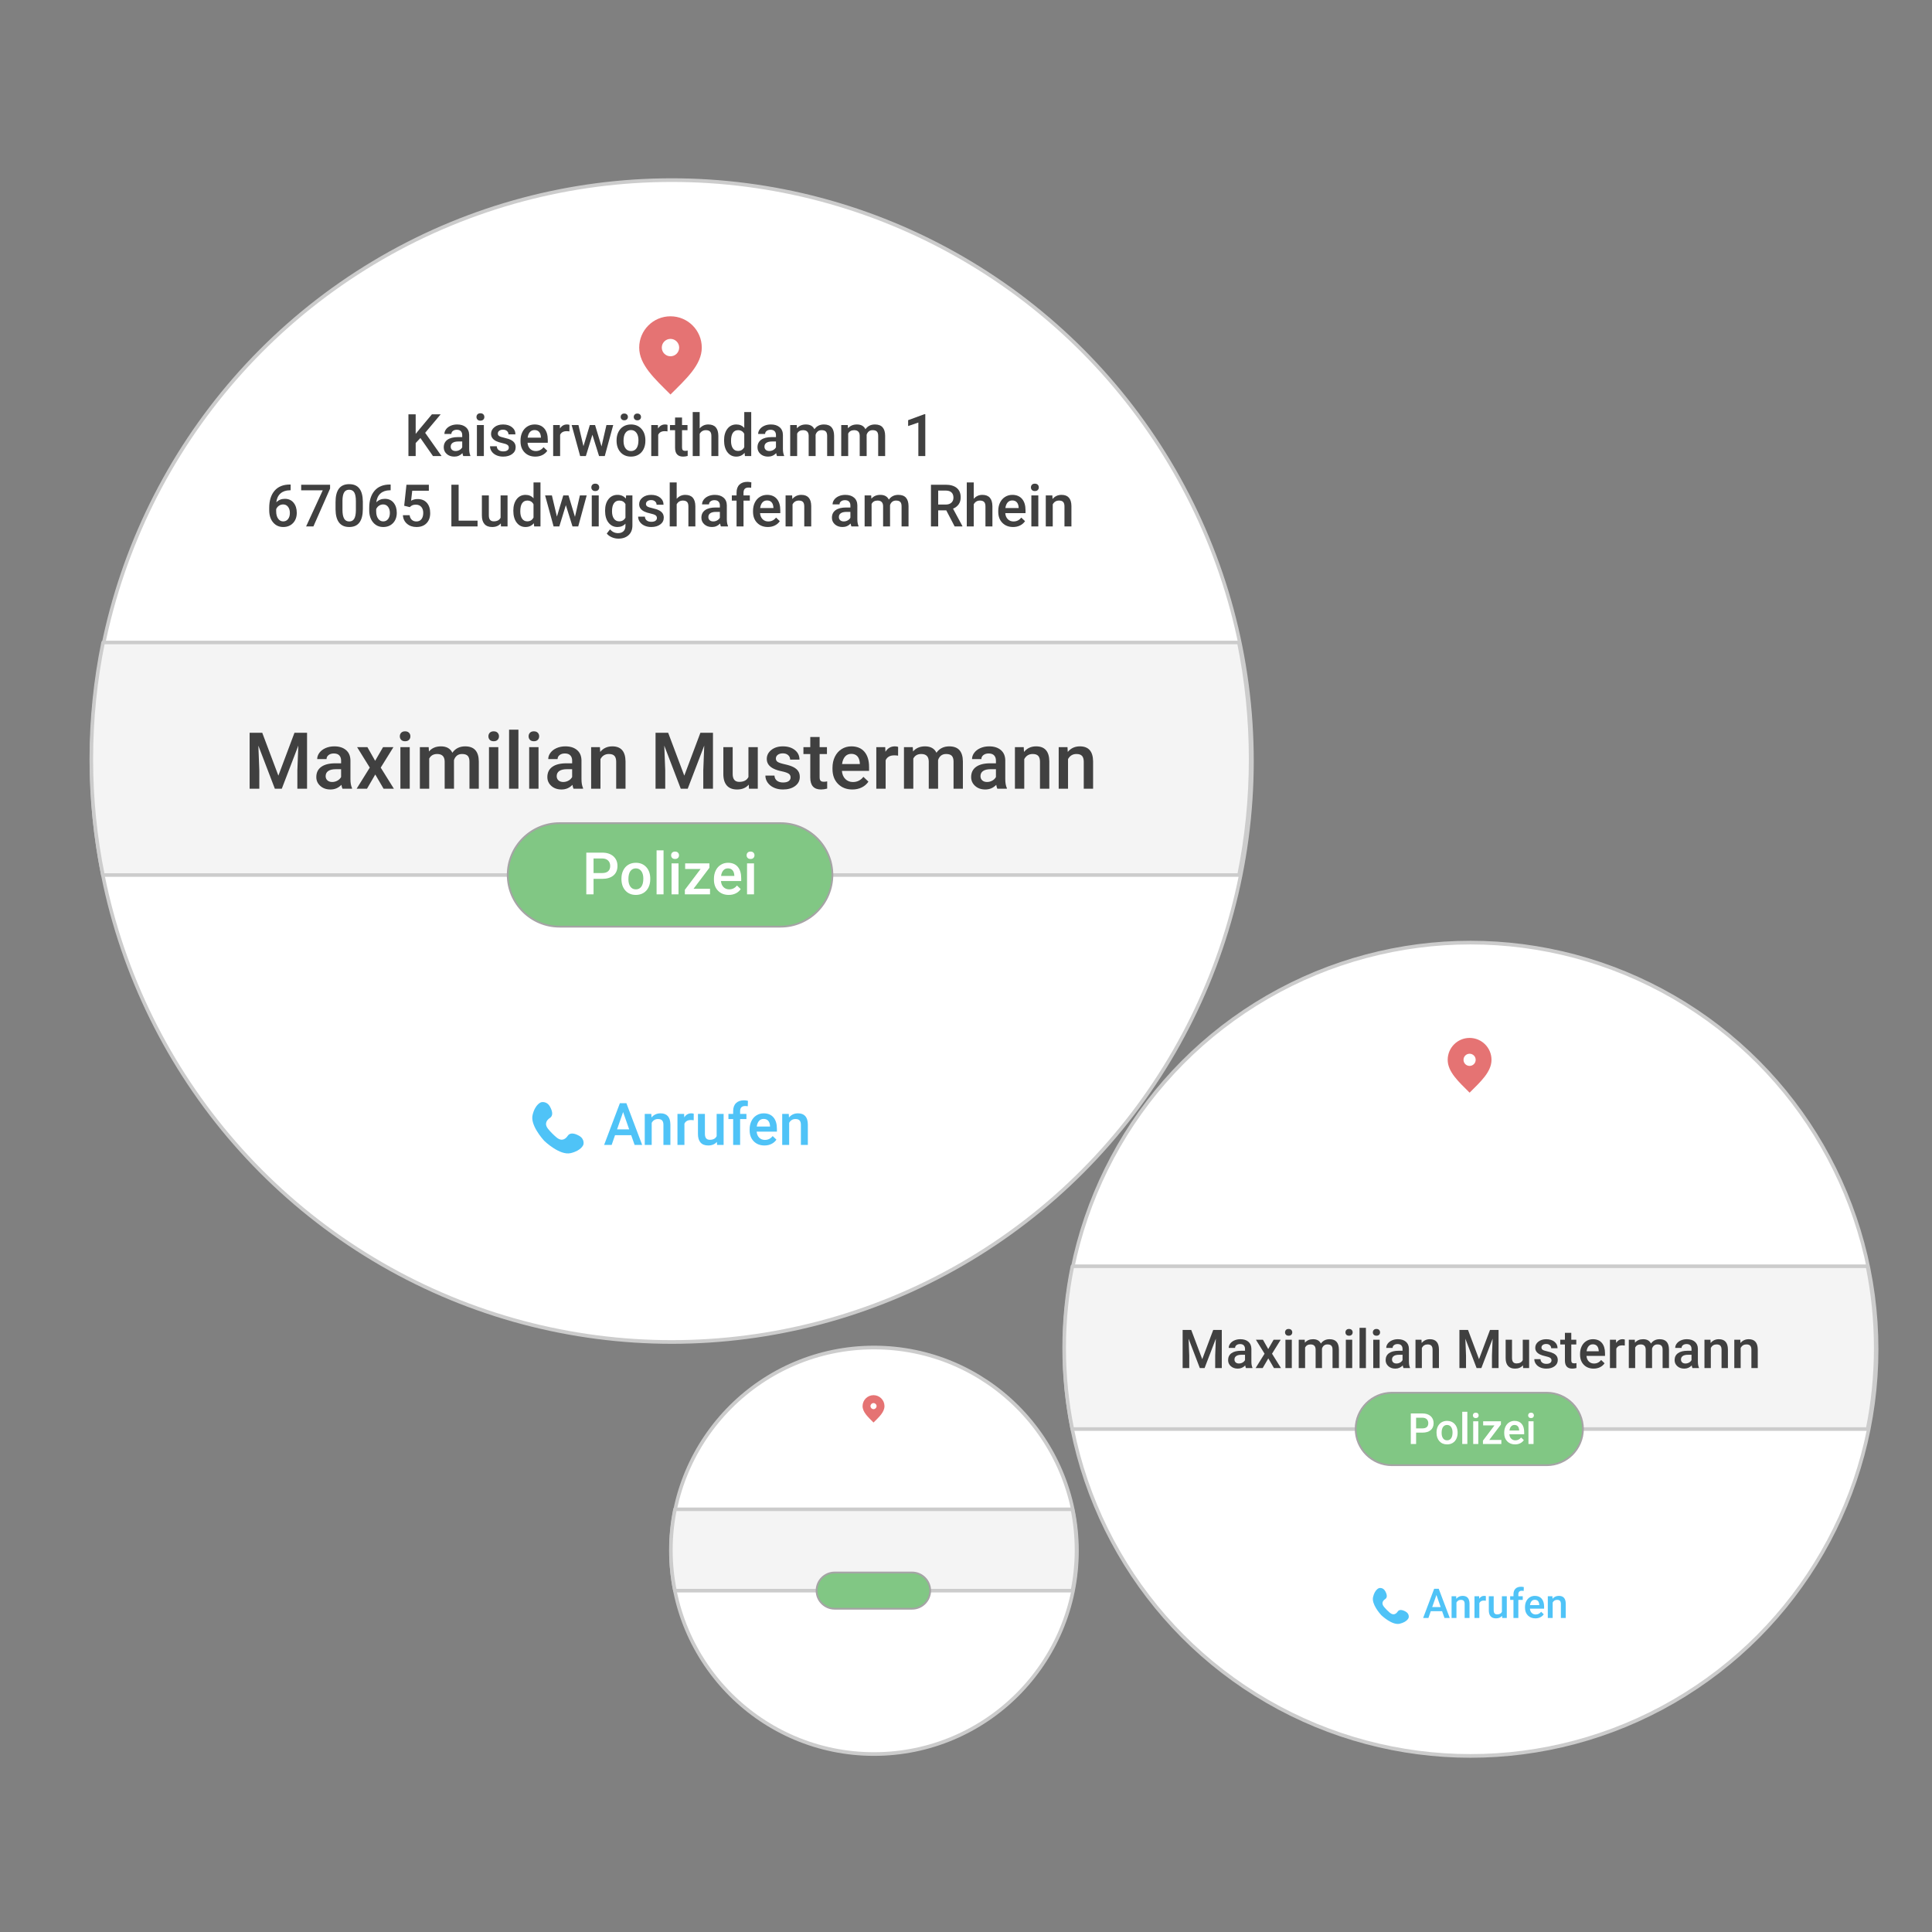 <?xml version="1.0" encoding="UTF-8" standalone="no"?>
<!DOCTYPE svg PUBLIC "-//W3C//DTD SVG 1.1//EN" "http://www.w3.org/Graphics/SVG/1.1/DTD/svg11.dtd">
<svg width="100%" height="100%" viewBox="0 0 4500 4500" version="1.1" xmlns="http://www.w3.org/2000/svg" xmlns:xlink="http://www.w3.org/1999/xlink" xml:space="preserve" xmlns:serif="http://www.serif.com/" style="fill-rule:evenodd;clip-rule:evenodd;stroke-linecap:round;stroke-linejoin:round;stroke-miterlimit:1.5;">
    <rect x="0" y="0" width="4500" height="4500" fill="#808080" stroke="none"/>
    <g transform="matrix(1,0,0,1,17.209,369.357)">
        <g id="Reporter100" transform="matrix(4.167,0,0,4.167,-706.688,-852.229)">
            <g transform="matrix(0.209,0,0,0.218,73.882,55.392)">
                <ellipse cx="2234.83" cy="2228.83" rx="1551.76" ry="1489.52" style="fill:white;stroke:rgb(204,204,204);stroke-width:9.38px;"/>
            </g>
            <g transform="matrix(0.24,0,0,0.24,2.5e-05,0)">
                <path d="M3574.74,1979.17C3592.73,2067.05 3602.16,2157.93 3602.16,2251C3602.16,2343.4 3592.86,2433.64 3575.15,2520.83L929.129,2520.83C911.413,2433.64 902.112,2343.4 902.112,2251C902.112,2157.93 911.549,2067.05 929.536,1979.17L3574.74,1979.17Z" style="fill:rgb(244,244,244);stroke:rgb(204,204,204);stroke-width:8.33px;"/>
            </g>
            <g transform="matrix(1,0,0,1,0.975,-77.255)">
                <g>
                    <path d="M517.3,827.663L508.269,827.663L506.38,833.091L502.169,833.091L510.975,809.779L514.61,809.779L523.432,833.091L519.205,833.091L517.3,827.663ZM509.406,824.397L516.163,824.397L512.784,814.726L509.406,824.397Z" style="fill:rgb(79,195,247);fill-rule:nonzero;"/>
                    <path d="M528.542,815.767L528.654,817.768C529.935,816.22 531.616,815.447 533.698,815.447C537.306,815.447 539.142,817.512 539.206,821.643L539.206,833.091L535.315,833.091L535.315,821.867C535.315,820.768 535.077,819.954 534.602,819.425C534.127,818.897 533.351,818.633 532.273,818.633C530.704,818.633 529.535,819.343 528.766,820.762L528.766,833.091L524.876,833.091L524.876,815.767L528.542,815.767Z" style="fill:rgb(79,195,247);fill-rule:nonzero;"/>
                    <path d="M552.242,819.321C551.729,819.236 551.201,819.193 550.657,819.193C548.874,819.193 547.673,819.876 547.054,821.243L547.054,833.091L543.163,833.091L543.163,815.767L546.878,815.767L546.974,817.704C547.913,816.199 549.216,815.447 550.881,815.447C551.436,815.447 551.895,815.521 552.258,815.671L552.242,819.321Z" style="fill:rgb(79,195,247);fill-rule:nonzero;"/>
                    <path d="M565.198,831.394C564.055,832.739 562.433,833.411 560.33,833.411C558.452,833.411 557.029,832.861 556.063,831.762C555.097,830.662 554.614,829.072 554.614,826.991L554.614,815.767L558.505,815.767L558.505,826.943C558.505,829.141 559.418,830.241 561.243,830.241C563.132,830.241 564.408,829.563 565.069,828.207L565.069,815.767L568.96,815.767L568.96,833.091L565.294,833.091L565.198,831.394Z" style="fill:rgb(79,195,247);fill-rule:nonzero;"/>
                    <path d="M574.295,833.091L574.295,818.649L571.653,818.649L571.653,815.767L574.295,815.767L574.295,814.182C574.295,812.26 574.828,810.777 575.896,809.731C576.963,808.685 578.458,808.162 580.379,808.162C581.062,808.162 581.788,808.258 582.556,808.45L582.46,811.492C582.033,811.406 581.537,811.364 580.971,811.364C579.114,811.364 578.185,812.319 578.185,814.23L578.185,815.767L581.708,815.767L581.708,818.649L578.185,818.649L578.185,833.091L574.295,833.091Z" style="fill:rgb(79,195,247);fill-rule:nonzero;"/>
                    <path d="M591.798,833.411C589.332,833.411 587.333,832.634 585.802,831.081C584.27,829.528 583.504,827.46 583.504,824.877L583.504,824.397C583.504,822.668 583.838,821.123 584.505,819.762C585.172,818.401 586.109,817.341 587.315,816.583C588.521,815.826 589.866,815.447 591.349,815.447C593.708,815.447 595.531,816.199 596.817,817.704C598.104,819.209 598.747,821.339 598.747,824.093L598.747,825.662L587.427,825.662C587.544,827.092 588.022,828.223 588.86,829.056C589.698,829.889 590.752,830.305 592.022,830.305C593.805,830.305 595.256,829.584 596.377,828.143L598.474,830.145C597.781,831.18 596.855,831.983 595.697,832.554C594.538,833.125 593.239,833.411 591.798,833.411ZM591.333,818.569C590.266,818.569 589.404,818.942 588.748,819.69C588.091,820.437 587.672,821.477 587.491,822.812L594.904,822.812L594.904,822.523C594.819,821.221 594.472,820.237 593.863,819.569C593.255,818.902 592.412,818.569 591.333,818.569Z" style="fill:rgb(79,195,247);fill-rule:nonzero;"/>
                    <path d="M605.378,815.767L605.49,817.768C606.771,816.22 608.452,815.447 610.534,815.447C614.142,815.447 615.977,817.512 616.042,821.643L616.042,833.091L612.151,833.091L612.151,821.867C612.151,820.768 611.913,819.954 611.438,819.425C610.963,818.897 610.187,818.633 609.109,818.633C607.54,818.633 606.371,819.343 605.602,820.762L605.602,833.091L601.712,833.091L601.712,815.767L605.378,815.767Z" style="fill:rgb(79,195,247);fill-rule:nonzero;"/>
                </g>
                <g>
                    <g transform="matrix(1,0,0,1,473.142,826.9)">
                        <path d="M0,-0.076L-0.016,-0.06C0.049,0 0,-0.076 0,-0.076" style="fill:rgb(79,195,247);fill-rule:nonzero;"/>
                    </g>
                    <g transform="matrix(1,0,0,1,488.161,819.539)">
                        <path d="M0,8.439C-3.319,6.577 -5.342,6.982 -6.313,8.439C-7.285,9.896 -9.389,12 -12.546,9.41C-14.169,8.078 -15.931,6.29 -17.24,4.695C-19.83,1.538 -17.725,-0.567 -16.268,-1.538C-14.811,-2.509 -14.407,-4.533 -16.268,-7.851C-18.13,-11.17 -21.206,-10.28 -21.206,-10.28C-21.206,-10.28 -24.524,-9.308 -25.981,-3.157C-27.295,2.388 -20.716,9.906 -19.407,11.334C-19.407,11.334 -10.846,19.609 -4.695,18.152C1.457,16.695 2.428,13.376 2.428,13.376C2.428,13.376 3.319,10.301 0,8.439" style="fill:rgb(79,195,247);fill-rule:nonzero;"/>
                    </g>
                </g>
            </g>
            <g transform="matrix(1,0,0,1,0,-117.292)">
                <g transform="matrix(1,0,0,1,601.813,693.289)">
                    <path d="M0,57.843L-123.626,57.843C-139.532,57.843 -152.547,44.828 -152.547,28.922C-152.547,13.015 -139.532,0 -123.626,0L0,0C15.907,0 28.921,13.015 28.921,28.922C28.921,44.828 15.907,57.843 0,57.843Z" style="fill:rgb(129,199,132);fill-rule:nonzero;stroke:rgb(165,164,165);stroke-width:1px;stroke-linecap:butt;stroke-linejoin:miter;stroke-miterlimit:10;"/>
                </g>
                <g>
                    <path d="M497.234,724.417L497.234,733.079L493.184,733.079L493.184,709.767L502.102,709.767C504.706,709.767 506.774,710.445 508.306,711.8C509.838,713.156 510.604,714.949 510.604,717.18C510.604,719.464 509.854,721.242 508.354,722.512C506.854,723.782 504.754,724.417 502.054,724.417L497.234,724.417ZM497.234,721.167L502.102,721.167C503.543,721.167 504.642,720.828 505.4,720.15C506.158,719.472 506.537,718.493 506.537,717.212C506.537,715.953 506.153,714.947 505.384,714.194C504.616,713.442 503.559,713.055 502.214,713.033L497.234,713.033L497.234,721.167Z" style="fill:white;fill-rule:nonzero;"/>
                    <path d="M512.825,724.257C512.825,722.56 513.161,721.031 513.834,719.67C514.506,718.309 515.451,717.263 516.668,716.532C517.885,715.8 519.283,715.435 520.863,715.435C523.2,715.435 525.098,716.187 526.555,717.692C528.012,719.197 528.799,721.194 528.916,723.681L528.932,724.593C528.932,726.301 528.604,727.827 527.948,729.172C527.291,730.517 526.352,731.558 525.13,732.295C523.908,733.031 522.496,733.399 520.895,733.399C518.45,733.399 516.494,732.585 515.027,730.958C513.559,729.33 512.825,727.16 512.825,724.449L512.825,724.257ZM516.716,724.593C516.716,726.376 517.084,727.771 517.821,728.78C518.557,729.789 519.582,730.293 520.895,730.293C522.208,730.293 523.23,729.781 523.961,728.756C524.692,727.731 525.058,726.232 525.058,724.257C525.058,722.506 524.681,721.119 523.929,720.094C523.176,719.069 522.154,718.557 520.863,718.557C519.593,718.557 518.584,719.061 517.837,720.07C517.09,721.079 516.716,722.587 516.716,724.593Z" style="fill:white;fill-rule:nonzero;"/>
                    <rect x="532.467" y="708.486" width="3.891" height="24.593" style="fill:white;fill-rule:nonzero;"/>
                    <path d="M544.727,733.079L540.837,733.079L540.837,715.755L544.727,715.755L544.727,733.079ZM540.597,711.256C540.597,710.658 540.786,710.162 541.165,709.767C541.544,709.372 542.086,709.175 542.79,709.175C543.495,709.175 544.039,709.372 544.423,709.767C544.807,710.162 545,710.658 545,711.256C545,711.843 544.807,712.331 544.423,712.721C544.039,713.111 543.495,713.305 542.79,713.305C542.086,713.305 541.544,713.111 541.165,712.721C540.786,712.331 540.597,711.843 540.597,711.256Z" style="fill:white;fill-rule:nonzero;"/>
                    <path d="M553.113,729.973L562.336,729.973L562.336,733.079L548.278,733.079L548.278,730.533L557.068,718.893L548.438,718.893L548.438,715.755L561.999,715.755L561.999,718.221L553.113,729.973Z" style="fill:white;fill-rule:nonzero;"/>
                    <path d="M572.819,733.399C570.353,733.399 568.354,732.623 566.823,731.07C565.291,729.517 564.525,727.449 564.525,724.865L564.525,724.385C564.525,722.656 564.859,721.111 565.526,719.75C566.193,718.389 567.13,717.33 568.336,716.572C569.542,715.814 570.887,715.435 572.371,715.435C574.73,715.435 576.552,716.187 577.838,717.692C579.125,719.197 579.768,721.327 579.768,724.081L579.768,725.65L568.448,725.65C568.565,727.08 569.043,728.212 569.881,729.044C570.719,729.877 571.773,730.293 573.043,730.293C574.826,730.293 576.277,729.573 577.398,728.132L579.495,730.133C578.802,731.168 577.876,731.972 576.718,732.543C575.559,733.114 574.26,733.399 572.819,733.399ZM572.355,718.557C571.287,718.557 570.425,718.931 569.769,719.678C569.112,720.425 568.693,721.466 568.512,722.8L575.925,722.8L575.925,722.512C575.84,721.21 575.493,720.225 574.884,719.558C574.276,718.891 573.433,718.557 572.355,718.557Z" style="fill:white;fill-rule:nonzero;"/>
                    <path d="M586.921,733.079L583.03,733.079L583.03,715.755L586.921,715.755L586.921,733.079ZM582.79,711.256C582.79,710.658 582.979,710.162 583.358,709.767C583.737,709.372 584.279,709.175 584.983,709.175C585.688,709.175 586.232,709.372 586.616,709.767C587.001,710.162 587.193,710.658 587.193,711.256C587.193,711.843 587.001,712.331 586.616,712.721C586.232,713.111 585.688,713.305 584.983,713.305C584.279,713.305 583.737,713.111 583.358,712.721C582.979,712.331 582.79,711.843 582.79,711.256Z" style="fill:white;fill-rule:nonzero;"/>
                </g>
            </g>
            <g id="pin" transform="matrix(1,0,0,1,540.237,323.769)">
                <path d="M0,-18.46C2.683,-18.46 4.858,-16.285 4.858,-13.602C4.858,-10.919 2.683,-8.744 0,-8.744C-2.683,-8.744 -4.858,-10.919 -4.858,-13.602C-4.858,-16.285 -2.683,-18.46 0,-18.46M0,12.631C8.744,3.887 17.489,-3.943 17.489,-13.602C17.489,-23.261 9.659,-31.091 0,-31.091C-9.659,-31.091 -17.489,-23.261 -17.489,-13.602C-17.489,-3.943 -8.744,3.887 0,12.631" style="fill:rgb(229,115,115);fill-rule:nonzero;"/>
            </g>
            <g id="name" transform="matrix(2.476,0,0,1,-837.518,-3.175)">
                <path d="M464.281,528.633L467.925,552.61L471.561,528.633L474.398,528.633L474.398,559.915L472.212,559.915L472.212,549.602L472.428,535.809L468.697,559.915L467.127,559.915L463.405,535.831L463.622,549.602L463.622,559.915L461.435,559.915L461.435,528.633L464.281,528.633Z" style="fill:rgb(64,64,64);fill-rule:nonzero;"/>
                <path d="M482.397,559.915C482.305,559.471 482.224,558.747 482.154,557.745C481.483,559.478 480.662,560.344 479.69,560.344C478.747,560.344 477.978,559.678 477.382,558.346C476.786,557.014 476.488,555.367 476.488,553.405C476.488,550.927 476.86,549.026 477.603,547.701C478.347,546.376 479.409,545.713 480.792,545.713L482.085,545.713L482.085,544.188C482.085,542.985 481.949,542.022 481.677,541.298C481.405,540.575 480.991,540.213 480.436,540.213C479.956,540.213 479.563,540.511 479.256,541.105C478.95,541.699 478.796,542.455 478.796,543.372L476.688,543.372C476.688,542.097 476.858,540.904 477.2,539.794C477.541,538.684 478.005,537.814 478.592,537.184C479.179,536.554 479.835,536.239 480.558,536.239C481.657,536.239 482.533,536.923 483.187,538.291C483.84,539.658 484.176,541.581 484.193,544.059L484.193,554.543C484.193,556.635 484.312,558.303 484.549,559.549L484.549,559.915L482.397,559.915ZM480.08,556.155C480.497,556.155 480.889,555.904 481.256,555.403C481.623,554.902 481.9,554.228 482.085,553.383L482.085,549L480.948,549C480.167,549 479.58,549.337 479.187,550.01C478.793,550.683 478.597,551.636 478.597,552.868C478.597,553.87 478.731,554.669 479,555.263C479.269,555.858 479.629,556.155 480.08,556.155Z" style="fill:rgb(64,64,64);fill-rule:nonzero;"/>
                <path d="M489.771,544.317L491.559,536.668L493.902,536.668L491.03,548.12L493.997,559.915L491.672,559.915L489.797,551.965L487.932,559.915L485.589,559.915L488.557,548.12L485.693,536.668L488.019,536.668L489.771,544.317Z" style="fill:rgb(64,64,64);fill-rule:nonzero;"/>
                <path d="M497.58,559.915L495.471,559.915L495.471,536.668L497.58,536.668L497.58,559.915ZM495.341,530.631C495.341,529.829 495.444,529.163 495.649,528.633C495.854,528.103 496.148,527.838 496.53,527.838C496.911,527.838 497.206,528.103 497.415,528.633C497.623,529.163 497.727,529.829 497.727,530.631C497.727,531.419 497.623,532.074 497.415,532.597C497.206,533.12 496.911,533.381 496.53,533.381C496.148,533.381 495.854,533.12 495.649,532.597C495.444,532.074 495.341,531.419 495.341,530.631Z" style="fill:rgb(64,64,64);fill-rule:nonzero;"/>
                <path d="M501.856,536.668L501.917,539.096C502.577,537.191 503.479,536.239 504.624,536.239C505.879,536.239 506.738,537.428 507.201,539.805C507.884,537.428 508.844,536.239 510.082,536.239C511.117,536.239 511.888,536.948 512.394,538.366C512.9,539.784 513.159,541.875 513.171,544.639L513.171,559.915L511.062,559.915L511.062,544.79C511.062,543.314 510.932,542.233 510.672,541.545C510.412,540.858 509.981,540.514 509.379,540.514C508.899,540.514 508.507,540.833 508.203,541.47C507.9,542.108 507.687,542.942 507.566,543.973L507.574,559.915L505.466,559.915L505.466,544.618C505.437,541.882 504.873,540.514 503.774,540.514C502.929,540.514 502.331,541.366 501.978,543.071L501.978,559.915L499.869,559.915L499.869,536.668L501.856,536.668Z" style="fill:rgb(64,64,64);fill-rule:nonzero;"/>
                <path d="M517.578,559.915L515.469,559.915L515.469,536.668L517.578,536.668L517.578,559.915ZM515.339,530.631C515.339,529.829 515.442,529.163 515.647,528.633C515.852,528.103 516.146,527.838 516.528,527.838C516.91,527.838 517.205,528.103 517.413,528.633C517.621,529.163 517.725,529.829 517.725,530.631C517.725,531.419 517.621,532.074 517.413,532.597C517.205,533.12 516.91,533.381 516.528,533.381C516.146,533.381 515.852,533.12 515.647,532.597C515.442,532.074 515.339,531.419 515.339,530.631Z" style="fill:rgb(64,64,64);fill-rule:nonzero;"/>
                <rect x="520.006" y="526.915" width="2.108" height="33" style="fill:rgb(64,64,64);fill-rule:nonzero;"/>
                <path d="M526.652,559.915L524.543,559.915L524.543,536.668L526.652,536.668L526.652,559.915ZM524.413,530.631C524.413,529.829 524.516,529.163 524.721,528.633C524.927,528.103 525.22,527.838 525.602,527.838C525.984,527.838 526.279,528.103 526.487,528.633C526.695,529.163 526.799,529.829 526.799,530.631C526.799,531.419 526.695,532.074 526.487,532.597C526.279,533.12 525.984,533.381 525.602,533.381C525.22,533.381 524.927,533.12 524.721,532.597C524.516,532.074 524.413,531.419 524.413,530.631Z" style="fill:rgb(64,64,64);fill-rule:nonzero;"/>
                <path d="M534.555,559.915C534.463,559.471 534.382,558.747 534.312,557.745C533.641,559.478 532.82,560.344 531.848,560.344C530.905,560.344 530.136,559.678 529.54,558.346C528.944,557.014 528.647,555.367 528.647,553.405C528.647,550.927 529.018,549.026 529.762,547.701C530.505,546.376 531.568,545.713 532.95,545.713L534.243,545.713L534.243,544.188C534.243,542.985 534.107,542.022 533.835,541.298C533.563,540.575 533.15,540.213 532.594,540.213C532.114,540.213 531.721,540.511 531.414,541.105C531.108,541.699 530.955,542.455 530.955,543.372L528.846,543.372C528.846,542.097 529.017,540.904 529.358,539.794C529.699,538.684 530.164,537.814 530.751,537.184C531.338,536.554 531.993,536.239 532.716,536.239C533.815,536.239 534.691,536.923 535.345,538.291C535.999,539.658 536.334,541.581 536.351,544.059L536.351,554.543C536.351,556.635 536.47,558.303 536.707,559.549L536.707,559.915L534.555,559.915ZM532.239,556.155C532.655,556.155 533.047,555.904 533.414,555.403C533.782,554.902 534.058,554.228 534.243,553.383L534.243,549L533.106,549C532.325,549 531.738,549.337 531.345,550.01C530.952,550.683 530.755,551.636 530.755,552.868C530.755,553.87 530.889,554.669 531.158,555.263C531.427,555.858 531.788,556.155 532.239,556.155Z" style="fill:rgb(64,64,64);fill-rule:nonzero;"/>
                <path d="M540.515,536.668L540.576,539.354C541.27,537.277 542.181,536.239 543.309,536.239C545.264,536.239 546.259,539.01 546.294,544.553L546.294,559.915L544.186,559.915L544.186,544.854C544.186,543.379 544.057,542.287 543.8,541.578C543.542,540.869 543.121,540.514 542.537,540.514C541.687,540.514 541.053,541.467 540.637,543.372L540.637,559.915L538.528,559.915L538.528,536.668L540.515,536.668Z" style="fill:rgb(64,64,64);fill-rule:nonzero;"/>
                <path d="M555.918,528.633L559.562,552.61L563.198,528.633L566.035,528.633L566.035,559.915L563.848,559.915L563.848,549.602L564.065,535.809L560.334,559.915L558.764,559.915L555.041,535.831L555.258,549.602L555.258,559.915L553.072,559.915L553.072,528.633L555.918,528.633Z" style="fill:rgb(64,64,64);fill-rule:nonzero;"/>
                <path d="M574.112,557.637C573.493,559.442 572.614,560.344 571.474,560.344C570.456,560.344 569.685,559.607 569.162,558.131C568.638,556.656 568.377,554.522 568.377,551.729L568.377,536.668L570.485,536.668L570.485,551.665C570.485,554.615 570.98,556.09 571.969,556.09C572.993,556.09 573.684,555.181 574.043,553.362L574.043,536.668L576.151,536.668L576.151,559.915L574.164,559.915L574.112,557.637Z" style="fill:rgb(64,64,64);fill-rule:nonzero;"/>
                <path d="M583.56,553.598C583.56,552.667 583.405,551.958 583.096,551.471C582.786,550.984 582.273,550.555 581.556,550.182C580.838,549.81 580.24,549.337 579.76,548.764C578.707,547.504 578.181,545.678 578.181,543.286C578.181,541.28 578.522,539.605 579.204,538.258C579.887,536.912 580.755,536.239 581.807,536.239C582.93,536.239 583.836,536.926 584.528,538.301C585.219,539.676 585.564,541.459 585.564,543.651L583.456,543.651C583.456,542.648 583.306,541.814 583.005,541.148C582.704,540.482 582.305,540.149 581.807,540.149C581.345,540.149 580.967,540.414 580.675,540.944C580.383,541.474 580.237,542.183 580.237,543.071C580.237,543.873 580.373,544.496 580.645,544.94C580.917,545.384 581.466,545.832 582.293,546.283C583.12,546.734 583.77,547.271 584.241,547.894C584.713,548.517 585.063,549.265 585.291,550.139C585.52,551.013 585.634,552.073 585.634,553.319C585.634,555.41 585.284,557.104 584.584,558.4C583.884,559.696 582.967,560.344 581.833,560.344C581.064,560.344 580.379,560 579.777,559.313C579.175,558.625 578.707,557.68 578.371,556.477C578.036,555.274 577.868,553.978 577.868,552.588L579.916,552.588C579.945,553.82 580.133,554.769 580.48,555.435C580.827,556.101 581.287,556.434 581.859,556.434C582.415,556.434 582.837,556.173 583.126,555.65C583.415,555.127 583.56,554.443 583.56,553.598Z" style="fill:rgb(64,64,64);fill-rule:nonzero;"/>
                <path d="M590.11,531.018L590.11,536.668L591.767,536.668L591.767,540.536L590.11,540.536L590.11,553.512C590.11,554.4 590.181,555.041 590.323,555.435C590.464,555.829 590.718,556.026 591.082,556.026C591.325,556.026 591.571,555.954 591.819,555.811L591.819,559.85C591.339,560.18 590.877,560.344 590.431,560.344C588.812,560.344 588.002,558.131 588.002,553.706L588.002,540.536L586.457,540.536L586.457,536.668L588.002,536.668L588.002,531.018L590.11,531.018Z" style="fill:rgb(64,64,64);fill-rule:nonzero;"/>
                <path d="M597.51,560.344C596.174,560.344 595.091,559.302 594.261,557.218C593.431,555.134 593.016,552.359 593.016,548.893L593.016,548.249C593.016,545.928 593.197,543.855 593.558,542.029C593.92,540.203 594.427,538.781 595.081,537.764C595.735,536.747 596.464,536.239 597.268,536.239C598.546,536.239 599.534,537.249 600.231,539.268C600.928,541.288 601.276,544.145 601.276,547.84L601.276,549.946L595.142,549.946C595.205,551.865 595.464,553.383 595.918,554.5C596.372,555.618 596.944,556.176 597.632,556.176C598.598,556.176 599.385,555.209 599.992,553.276L601.129,555.961C600.753,557.351 600.251,558.429 599.623,559.195C598.996,559.961 598.291,560.344 597.51,560.344ZM597.259,540.428C596.68,540.428 596.213,540.93 595.858,541.932C595.502,542.935 595.275,544.331 595.176,546.122L599.194,546.122L599.194,545.735C599.148,543.987 598.96,542.666 598.63,541.771C598.3,540.876 597.843,540.428 597.259,540.428Z" style="fill:rgb(64,64,64);fill-rule:nonzero;"/>
                <path d="M607.826,541.438C607.549,541.323 607.262,541.266 606.967,541.266C606.001,541.266 605.35,542.183 605.015,544.016L605.015,559.915L602.907,559.915L602.907,536.668L604.92,536.668L604.972,539.268C605.481,537.249 606.186,536.239 607.089,536.239C607.39,536.239 607.638,536.339 607.835,536.54L607.826,541.438Z" style="fill:rgb(64,64,64);fill-rule:nonzero;"/>
                <path d="M611.14,536.668L611.201,539.096C611.86,537.191 612.762,536.239 613.908,536.239C615.163,536.239 616.022,537.428 616.485,539.805C617.167,537.428 618.128,536.239 619.365,536.239C620.401,536.239 621.172,536.948 621.678,538.366C622.184,539.784 622.443,541.875 622.454,544.639L622.454,559.915L620.346,559.915L620.346,544.79C620.346,543.314 620.216,542.233 619.955,541.545C619.695,540.858 619.264,540.514 618.663,540.514C618.182,540.514 617.791,540.833 617.487,541.47C617.183,542.108 616.971,542.942 616.849,543.973L616.858,559.915L614.749,559.915L614.749,544.618C614.72,541.882 614.156,540.514 613.057,540.514C612.213,540.514 611.614,541.366 611.261,543.071L611.261,559.915L609.153,559.915L609.153,536.668L611.14,536.668Z" style="fill:rgb(64,64,64);fill-rule:nonzero;"/>
                <path d="M630.228,559.915C630.135,559.471 630.054,558.747 629.985,557.745C629.314,559.478 628.492,560.344 627.521,560.344C626.578,560.344 625.808,559.678 625.213,558.346C624.617,557.014 624.319,555.367 624.319,553.405C624.319,550.927 624.691,549.026 625.434,547.701C626.177,546.376 627.24,545.713 628.623,545.713L629.915,545.713L629.915,544.188C629.915,542.985 629.779,542.022 629.508,541.298C629.236,540.575 628.822,540.213 628.267,540.213C627.787,540.213 627.393,540.511 627.087,541.105C626.78,541.699 626.627,542.455 626.627,543.372L624.518,543.372C624.518,542.097 624.689,540.904 625.03,539.794C625.372,538.684 625.836,537.814 626.423,537.184C627.01,536.554 627.665,536.239 628.388,536.239C629.487,536.239 630.364,536.923 631.017,538.291C631.671,539.658 632.006,541.581 632.024,544.059L632.024,554.543C632.024,556.635 632.142,558.303 632.38,559.549L632.38,559.915L630.228,559.915ZM627.911,556.155C628.328,556.155 628.719,555.904 629.087,555.403C629.454,554.902 629.73,554.228 629.915,553.383L629.915,549L628.779,549C627.998,549 627.411,549.337 627.017,550.01C626.624,550.683 626.427,551.636 626.427,552.868C626.427,553.87 626.562,554.669 626.831,555.263C627.1,555.858 627.46,556.155 627.911,556.155Z" style="fill:rgb(64,64,64);fill-rule:nonzero;"/>
                <path d="M636.188,536.668L636.249,539.354C636.943,537.277 637.854,536.239 638.982,536.239C640.937,536.239 641.932,539.01 641.966,544.553L641.966,559.915L639.858,559.915L639.858,544.854C639.858,543.379 639.729,542.287 639.472,541.578C639.215,540.869 638.794,540.514 638.209,540.514C637.359,540.514 636.726,541.467 636.309,543.372L636.309,559.915L634.201,559.915L634.201,536.668L636.188,536.668Z" style="fill:rgb(64,64,64);fill-rule:nonzero;"/>
                <path d="M646.07,536.668L646.13,539.354C646.825,537.277 647.736,536.239 648.864,536.239C650.819,536.239 651.814,539.01 651.848,544.553L651.848,559.915L649.74,559.915L649.74,544.854C649.74,543.379 649.611,542.287 649.354,541.578C649.096,540.869 648.676,540.514 648.091,540.514C647.241,540.514 646.608,541.467 646.191,543.372L646.191,559.915L644.083,559.915L644.083,536.668L646.07,536.668Z" style="fill:rgb(64,64,64);fill-rule:nonzero;"/>
            </g>
            <g id="location" transform="matrix(1,0,0,1,-11.054,-0.024)">
                <path d="M411.507,360.739L408.865,363.541L408.865,370.81L404.814,370.81L404.814,347.497L408.865,347.497L408.865,358.433L411.107,355.663L417.928,347.497L422.827,347.497L414.165,357.825L423.323,370.81L418.52,370.81L411.507,360.739Z" style="fill:rgb(64,64,64);fill-rule:nonzero;"/>
                <path d="M435.455,370.81C435.285,370.479 435.135,369.94 435.007,369.192C433.769,370.484 432.253,371.13 430.46,371.13C428.72,371.13 427.3,370.633 426.201,369.641C425.102,368.648 424.552,367.421 424.552,365.958C424.552,364.112 425.238,362.695 426.609,361.707C427.981,360.72 429.942,360.226 432.493,360.226L434.879,360.226L434.879,359.089C434.879,358.193 434.628,357.475 434.127,356.936C433.625,356.397 432.862,356.127 431.837,356.127C430.951,356.127 430.225,356.349 429.659,356.792C429.094,357.235 428.811,357.798 428.811,358.481L424.92,358.481C424.92,357.531 425.235,356.642 425.865,355.815C426.495,354.988 427.351,354.34 428.435,353.87C429.518,353.4 430.727,353.165 432.061,353.165C434.089,353.165 435.706,353.675 436.912,354.694C438.119,355.714 438.738,357.147 438.77,358.993L438.77,366.807C438.77,368.365 438.989,369.609 439.426,370.537L439.426,370.81L435.455,370.81ZM431.18,368.008C431.949,368.008 432.672,367.821 433.35,367.447C434.028,367.074 434.537,366.572 434.879,365.942L434.879,362.676L432.782,362.676C431.341,362.676 430.257,362.927 429.531,363.428C428.805,363.93 428.443,364.64 428.443,365.558C428.443,366.305 428.691,366.9 429.187,367.343C429.683,367.786 430.348,368.008 431.18,368.008Z" style="fill:rgb(64,64,64);fill-rule:nonzero;"/>
                <path d="M446.979,370.81L443.089,370.81L443.089,353.486L446.979,353.486L446.979,370.81ZM442.848,348.986C442.848,348.389 443.038,347.892 443.417,347.497C443.796,347.103 444.337,346.905 445.042,346.905C445.746,346.905 446.291,347.103 446.675,347.497C447.059,347.892 447.251,348.389 447.251,348.986C447.251,349.574 447.059,350.062 446.675,350.452C446.291,350.841 445.746,351.036 445.042,351.036C444.337,351.036 443.796,350.841 443.417,350.452C443.038,350.062 442.848,349.574 442.848,348.986Z" style="fill:rgb(64,64,64);fill-rule:nonzero;"/>
                <path d="M460.921,366.102C460.921,365.409 460.635,364.88 460.064,364.517C459.493,364.154 458.546,363.834 457.222,363.557C455.898,363.279 454.794,362.927 453.908,362.5C451.965,361.561 450.994,360.2 450.994,358.417C450.994,356.923 451.624,355.674 452.883,354.67C454.143,353.667 455.744,353.165 457.686,353.165C459.757,353.165 461.43,353.678 462.706,354.702C463.981,355.727 464.619,357.056 464.619,358.689L460.728,358.689C460.728,357.942 460.451,357.32 459.896,356.824C459.341,356.328 458.604,356.079 457.686,356.079C456.832,356.079 456.136,356.277 455.597,356.672C455.058,357.067 454.788,357.595 454.788,358.257C454.788,358.855 455.039,359.319 455.541,359.65C456.043,359.981 457.057,360.314 458.583,360.651C460.109,360.987 461.308,361.387 462.177,361.851C463.047,362.316 463.693,362.873 464.115,363.525C464.536,364.176 464.747,364.966 464.747,365.894C464.747,367.453 464.101,368.715 462.81,369.681C461.518,370.647 459.827,371.13 457.734,371.13C456.315,371.13 455.05,370.874 453.94,370.361C452.83,369.849 451.965,369.144 451.346,368.248C450.727,367.351 450.417,366.385 450.417,365.35L454.196,365.35C454.249,366.268 454.596,366.975 455.237,367.471C455.877,367.968 456.726,368.216 457.782,368.216C458.807,368.216 459.586,368.021 460.12,367.631C460.654,367.242 460.921,366.732 460.921,366.102Z" style="fill:rgb(64,64,64);fill-rule:nonzero;"/>
                <path d="M475.759,371.13C473.293,371.13 471.294,370.353 469.763,368.8C468.231,367.247 467.465,365.179 467.465,362.596L467.465,362.116C467.465,360.386 467.799,358.841 468.466,357.48C469.133,356.119 470.069,355.06 471.276,354.302C472.482,353.544 473.827,353.165 475.31,353.165C477.669,353.165 479.492,353.918 480.778,355.423C482.064,356.928 482.707,359.057 482.707,361.811L482.707,363.38L471.388,363.38C471.505,364.811 471.983,365.942 472.821,366.775C473.659,367.607 474.713,368.024 475.983,368.024C477.765,368.024 479.217,367.303 480.338,365.862L482.435,367.864C481.741,368.899 480.816,369.702 479.657,370.273C478.499,370.844 477.2,371.13 475.759,371.13ZM475.294,356.288C474.227,356.288 473.365,356.661 472.709,357.408C472.052,358.156 471.633,359.196 471.452,360.53L478.865,360.53L478.865,360.242C478.779,358.94 478.433,357.955 477.824,357.288C477.216,356.621 476.372,356.288 475.294,356.288Z" style="fill:rgb(64,64,64);fill-rule:nonzero;"/>
                <path d="M494.792,357.04C494.279,356.955 493.751,356.912 493.207,356.912C491.424,356.912 490.223,357.595 489.604,358.961L489.604,370.81L485.713,370.81L485.713,353.486L489.428,353.486L489.524,355.423C490.463,353.918 491.766,353.165 493.431,353.165C493.986,353.165 494.445,353.24 494.808,353.39L494.792,357.04Z" style="fill:rgb(64,64,64);fill-rule:nonzero;"/>
                <path d="M512.736,365.446L515.49,353.486L519.284,353.486L514.561,370.81L511.359,370.81L507.644,358.913L503.994,370.81L500.792,370.81L496.052,353.486L499.847,353.486L502.649,365.318L506.203,353.486L509.133,353.486L512.736,365.446Z" style="fill:rgb(64,64,64);fill-rule:nonzero;"/>
                <path d="M521.153,361.987C521.153,360.29 521.49,358.761 522.162,357.4C522.835,356.039 523.779,354.993 524.996,354.262C526.213,353.531 527.611,353.165 529.191,353.165C531.529,353.165 533.426,353.918 534.883,355.423C536.34,356.928 537.127,358.924 537.245,361.411L537.261,362.324C537.261,364.032 536.932,365.558 536.276,366.903C535.619,368.248 534.68,369.289 533.458,370.025C532.236,370.762 530.824,371.13 529.223,371.13C526.779,371.13 524.823,370.316 523.355,368.688C521.887,367.06 521.153,364.891 521.153,362.18L521.153,361.987ZM525.044,362.324C525.044,364.106 525.412,365.502 526.149,366.511C526.885,367.519 527.91,368.024 529.223,368.024C530.536,368.024 531.558,367.511 532.289,366.487C533.02,365.462 533.386,363.962 533.386,361.987C533.386,360.237 533.01,358.849 532.257,357.825C531.505,356.8 530.483,356.288 529.191,356.288C527.921,356.288 526.912,356.792 526.165,357.801C525.418,358.809 525.044,360.317 525.044,362.324ZM523.443,348.938C523.443,348.405 523.622,347.956 523.979,347.594C524.337,347.231 524.831,347.049 525.46,347.049C526.09,347.049 526.587,347.231 526.949,347.594C527.312,347.956 527.494,348.405 527.494,348.938C527.494,349.472 527.312,349.92 526.949,350.283C526.587,350.646 526.09,350.828 525.46,350.828C524.831,350.828 524.337,350.646 523.979,350.283C523.622,349.92 523.443,349.472 523.443,348.938ZM530.76,348.954C530.76,348.421 530.939,347.972 531.296,347.61C531.654,347.247 532.148,347.065 532.778,347.065C533.407,347.065 533.904,347.247 534.267,347.61C534.629,347.972 534.811,348.421 534.811,348.954C534.811,349.488 534.629,349.936 534.267,350.299C533.904,350.662 533.407,350.844 532.778,350.844C532.148,350.844 531.654,350.662 531.296,350.299C530.939,349.936 530.76,349.488 530.76,348.954Z" style="fill:rgb(64,64,64);fill-rule:nonzero;"/>
                <path d="M549.617,357.04C549.105,356.955 548.576,356.912 548.032,356.912C546.249,356.912 545.048,357.595 544.429,358.961L544.429,370.81L540.539,370.81L540.539,353.486L544.253,353.486L544.349,355.423C545.289,353.918 546.591,353.165 548.256,353.165C548.811,353.165 549.27,353.24 549.633,353.39L549.617,357.04Z" style="fill:rgb(64,64,64);fill-rule:nonzero;"/>
                <path d="M557.746,349.275L557.746,353.486L560.804,353.486L560.804,356.368L557.746,356.368L557.746,366.038C557.746,366.7 557.877,367.178 558.139,367.471C558.4,367.765 558.867,367.912 559.54,367.912C559.988,367.912 560.442,367.858 560.901,367.751L560.901,370.762C560.015,371.007 559.161,371.13 558.339,371.13C555.35,371.13 553.856,369.481 553.856,366.182L553.856,356.368L551.006,356.368L551.006,353.486L553.856,353.486L553.856,349.275L557.746,349.275Z" style="fill:rgb(64,64,64);fill-rule:nonzero;"/>
                <path d="M567.605,355.375C568.875,353.902 570.482,353.165 572.424,353.165C576.118,353.165 577.991,355.274 578.044,359.49L578.044,370.81L574.153,370.81L574.153,359.634C574.153,358.438 573.895,357.592 573.377,357.096C572.859,356.6 572.099,356.352 571.095,356.352C569.537,356.352 568.373,357.045 567.605,358.433L567.605,370.81L563.714,370.81L563.714,346.217L567.605,346.217L567.605,355.375Z" style="fill:rgb(64,64,64);fill-rule:nonzero;"/>
                <path d="M581.242,362.02C581.242,359.351 581.861,357.208 583.099,355.591C584.338,353.974 585.997,353.165 588.079,353.165C589.915,353.165 591.399,353.806 592.53,355.087L592.53,346.217L596.421,346.217L596.421,370.81L592.898,370.81L592.706,369.016C591.543,370.425 589.99,371.13 588.047,371.13C586.019,371.13 584.378,370.313 583.123,368.68C581.869,367.047 581.242,364.827 581.242,362.02ZM585.133,362.356C585.133,364.117 585.472,365.491 586.15,366.479C586.827,367.466 587.791,367.96 589.04,367.96C590.63,367.96 591.793,367.25 592.53,365.83L592.53,358.433C591.815,357.045 590.662,356.352 589.072,356.352C587.812,356.352 586.841,356.851 586.158,357.849C585.474,358.847 585.133,360.349 585.133,362.356Z" style="fill:rgb(64,64,64);fill-rule:nonzero;"/>
                <path d="M610.826,370.81C610.656,370.479 610.506,369.94 610.378,369.192C609.14,370.484 607.624,371.13 605.831,371.13C604.091,371.13 602.671,370.633 601.572,369.641C600.473,368.648 599.923,367.421 599.923,365.958C599.923,364.112 600.609,362.695 601.98,361.707C603.352,360.72 605.313,360.226 607.864,360.226L610.25,360.226L610.25,359.089C610.25,358.193 609.999,357.475 609.498,356.936C608.996,356.397 608.233,356.127 607.208,356.127C606.322,356.127 605.596,356.349 605.03,356.792C604.465,357.235 604.182,357.798 604.182,358.481L600.291,358.481C600.291,357.531 600.606,356.642 601.236,355.815C601.866,354.988 602.722,354.34 603.806,353.87C604.889,353.4 606.098,353.165 607.432,353.165C609.46,353.165 611.077,353.675 612.283,354.694C613.49,355.714 614.109,357.147 614.141,358.993L614.141,366.807C614.141,368.365 614.36,369.609 614.797,370.537L614.797,370.81L610.826,370.81ZM606.551,368.008C607.32,368.008 608.043,367.821 608.721,367.447C609.399,367.074 609.908,366.572 610.25,365.942L610.25,362.676L608.153,362.676C606.712,362.676 605.628,362.927 604.902,363.428C604.177,363.93 603.814,364.64 603.814,365.558C603.814,366.305 604.062,366.9 604.558,367.343C605.054,367.786 605.719,368.008 606.551,368.008Z" style="fill:rgb(64,64,64);fill-rule:nonzero;"/>
                <path d="M621.87,353.486L621.982,355.295C623.199,353.875 624.864,353.165 626.977,353.165C629.294,353.165 630.879,354.051 631.733,355.823C632.992,354.051 634.764,353.165 637.048,353.165C638.959,353.165 640.381,353.694 641.315,354.75C642.249,355.807 642.727,357.366 642.748,359.426L642.748,370.81L638.858,370.81L638.858,359.538C638.858,358.438 638.617,357.632 638.137,357.12C637.657,356.608 636.862,356.352 635.751,356.352C634.866,356.352 634.142,356.589 633.582,357.064C633.022,357.539 632.629,358.161 632.405,358.929L632.421,370.81L628.53,370.81L628.53,359.41C628.477,357.371 627.436,356.352 625.408,356.352C623.85,356.352 622.745,356.987 622.094,358.257L622.094,370.81L618.203,370.81L618.203,353.486L621.87,353.486Z" style="fill:rgb(64,64,64);fill-rule:nonzero;"/>
                <path d="M650.397,353.486L650.509,355.295C651.726,353.875 653.391,353.165 655.505,353.165C657.821,353.165 659.406,354.051 660.26,355.823C661.52,354.051 663.292,353.165 665.576,353.165C667.487,353.165 668.909,353.694 669.843,354.75C670.777,355.807 671.255,357.366 671.276,359.426L671.276,370.81L667.385,370.81L667.385,359.538C667.385,358.438 667.145,357.632 666.665,357.12C666.184,356.608 665.389,356.352 664.279,356.352C663.393,356.352 662.67,356.589 662.11,357.064C661.549,357.539 661.157,358.161 660.933,358.929L660.949,370.81L657.058,370.81L657.058,359.41C657.005,357.371 655.964,356.352 653.936,356.352C652.377,356.352 651.273,356.987 650.622,358.257L650.622,370.81L646.731,370.81L646.731,353.486L650.397,353.486Z" style="fill:rgb(64,64,64);fill-rule:nonzero;"/>
                <path d="M693.715,370.81L689.84,370.81L689.84,352.093L684.124,354.046L684.124,350.764L693.219,347.417L693.715,347.417L693.715,370.81Z" style="fill:rgb(64,64,64);fill-rule:nonzero;"/>
                <path d="M338.974,386.736L338.974,389.954L338.494,389.954C336.316,389.986 334.576,390.584 333.274,391.748C331.972,392.911 331.198,394.56 330.952,396.695C332.201,395.382 333.797,394.726 335.74,394.726C337.8,394.726 339.425,395.451 340.615,396.903C341.805,398.355 342.4,400.228 342.4,402.523C342.4,404.893 341.704,406.811 340.311,408.279C338.918,409.747 337.09,410.481 334.827,410.481C332.5,410.481 330.613,409.621 329.167,407.903C327.721,406.184 326.998,403.932 326.998,401.146L326.998,399.817C326.998,395.729 327.993,392.527 329.984,390.21C331.974,387.894 334.838,386.736 338.574,386.736L338.974,386.736ZM334.795,397.864C333.941,397.864 333.159,398.104 332.449,398.584C331.74,399.065 331.219,399.705 330.888,400.506L330.888,401.69C330.888,403.42 331.251,404.794 331.977,405.813C332.703,406.833 333.642,407.342 334.795,407.342C335.948,407.342 336.86,406.91 337.533,406.045C338.205,405.181 338.542,404.044 338.542,402.635C338.542,401.226 338.2,400.079 337.517,399.193C336.834,398.307 335.926,397.864 334.795,397.864Z" style="fill:rgb(64,64,64);fill-rule:nonzero;"/>
                <path d="M361.017,389.01L351.699,410.16L347.616,410.16L356.918,389.97L344.862,389.97L344.862,386.848L361.017,386.848L361.017,389.01Z" style="fill:rgb(64,64,64);fill-rule:nonzero;"/>
                <path d="M379.33,400.346C379.33,403.697 378.703,406.224 377.449,407.927C376.195,409.629 374.287,410.481 371.725,410.481C369.206,410.481 367.309,409.651 366.033,407.991C364.757,406.331 364.104,403.873 364.072,400.618L364.072,396.583C364.072,393.231 364.699,390.718 365.953,389.042C367.207,387.366 369.12,386.528 371.693,386.528C374.244,386.528 376.147,387.345 377.401,388.978C378.655,390.611 379.298,393.055 379.33,396.311L379.33,400.346ZM375.439,395.99C375.439,393.802 375.141,392.199 374.543,391.179C373.945,390.16 372.995,389.65 371.693,389.65C370.423,389.65 369.489,390.133 368.891,391.099C368.293,392.065 367.978,393.573 367.946,395.622L367.946,400.906C367.946,403.083 368.25,404.706 368.859,405.773C369.467,406.841 370.423,407.374 371.725,407.374C372.974,407.374 373.897,406.881 374.495,405.893C375.093,404.906 375.407,403.361 375.439,401.258L375.439,395.99Z" style="fill:rgb(64,64,64);fill-rule:nonzero;"/>
                <path d="M394.873,386.736L394.873,389.954L394.393,389.954C392.215,389.986 390.475,390.584 389.173,391.748C387.871,392.911 387.097,394.56 386.852,396.695C388.1,395.382 389.696,394.726 391.639,394.726C393.699,394.726 395.324,395.451 396.514,396.903C397.704,398.355 398.299,400.228 398.299,402.523C398.299,404.893 397.603,406.811 396.21,408.279C394.817,409.747 392.989,410.481 390.726,410.481C388.399,410.481 386.513,409.621 385.066,407.903C383.62,406.184 382.897,403.932 382.897,401.146L382.897,399.817C382.897,395.729 383.892,392.527 385.883,390.21C387.874,387.894 390.737,386.736 394.473,386.736L394.873,386.736ZM390.694,397.864C389.84,397.864 389.058,398.104 388.349,398.584C387.639,399.065 387.118,399.705 386.787,400.506L386.787,401.69C386.787,403.42 387.15,404.794 387.876,405.813C388.602,406.833 389.541,407.342 390.694,407.342C391.847,407.342 392.76,406.91 393.432,406.045C394.105,405.181 394.441,404.044 394.441,402.635C394.441,401.226 394.099,400.079 393.416,399.193C392.733,398.307 391.826,397.864 390.694,397.864Z" style="fill:rgb(64,64,64);fill-rule:nonzero;"/>
                <path d="M402.442,398.6L403.707,386.848L416.228,386.848L416.228,390.21L406.942,390.21L406.301,395.782C407.379,395.163 408.596,394.854 409.952,394.854C412.172,394.854 413.898,395.564 415.131,396.983C416.364,398.403 416.981,400.313 416.981,402.715C416.981,405.085 416.297,406.971 414.931,408.375C413.565,409.779 411.692,410.481 409.311,410.481C407.176,410.481 405.407,409.875 404.004,408.663C402.6,407.452 401.839,405.853 401.722,403.868L405.485,403.868C405.634,404.999 406.04,405.867 406.701,406.47C407.363,407.073 408.228,407.374 409.295,407.374C410.491,407.374 411.422,406.947 412.089,406.093C412.756,405.24 413.09,404.076 413.09,402.603C413.09,401.183 412.722,400.06 411.985,399.233C411.249,398.405 410.235,397.992 408.943,397.992C408.238,397.992 407.641,398.085 407.15,398.272C406.659,398.459 406.125,398.824 405.549,399.369L402.442,398.6Z" style="fill:rgb(64,64,64);fill-rule:nonzero;"/>
                <path d="M432.872,406.926L443.455,406.926L443.455,410.16L428.821,410.16L428.821,386.848L432.872,386.848L432.872,406.926Z" style="fill:rgb(64,64,64);fill-rule:nonzero;"/>
                <path d="M456.452,408.463C455.31,409.808 453.688,410.481 451.585,410.481C449.706,410.481 448.284,409.931 447.318,408.831C446.352,407.732 445.869,406.142 445.869,404.06L445.869,392.836L449.76,392.836L449.76,404.012C449.76,406.211 450.672,407.31 452.498,407.31C454.387,407.31 455.662,406.633 456.324,405.277L456.324,392.836L460.215,392.836L460.215,410.16L456.548,410.16L456.452,408.463Z" style="fill:rgb(64,64,64);fill-rule:nonzero;"/>
                <path d="M463.445,401.37C463.445,398.702 464.064,396.559 465.303,394.942C466.541,393.325 468.201,392.516 470.282,392.516C472.118,392.516 473.602,393.157 474.733,394.437L474.733,385.567L478.624,385.567L478.624,410.16L475.101,410.16L474.909,408.367C473.746,409.776 472.193,410.481 470.25,410.481C468.222,410.481 466.581,409.664 465.327,408.031C464.072,406.398 463.445,404.177 463.445,401.37ZM467.336,401.706C467.336,403.468 467.675,404.842 468.353,405.829C469.031,406.817 469.994,407.31 471.243,407.31C472.833,407.31 473.997,406.601 474.733,405.181L474.733,397.784C474.018,396.396 472.865,395.702 471.275,395.702C470.015,395.702 469.044,396.201 468.361,397.199C467.678,398.197 467.336,399.7 467.336,401.706Z" style="fill:rgb(64,64,64);fill-rule:nonzero;"/>
                <path d="M497.897,404.797L500.651,392.836L504.446,392.836L499.723,410.16L496.52,410.16L492.806,398.264L489.155,410.16L485.953,410.16L481.214,392.836L485.008,392.836L487.81,404.668L491.365,392.836L494.295,392.836L497.897,404.797Z" style="fill:rgb(64,64,64);fill-rule:nonzero;"/>
                <path d="M511.183,410.16L507.292,410.16L507.292,392.836L511.183,392.836L511.183,410.16ZM507.052,388.337C507.052,387.739 507.241,387.243 507.62,386.848C507.999,386.453 508.541,386.256 509.245,386.256C509.95,386.256 510.494,386.453 510.878,386.848C511.263,387.243 511.455,387.739 511.455,388.337C511.455,388.924 511.263,389.413 510.878,389.802C510.494,390.192 509.95,390.387 509.245,390.387C508.541,390.387 507.999,390.192 507.62,389.802C507.241,389.413 507.052,388.924 507.052,388.337Z" style="fill:rgb(64,64,64);fill-rule:nonzero;"/>
                <path d="M514.733,401.37C514.733,398.68 515.366,396.532 516.631,394.926C517.895,393.319 519.574,392.516 521.666,392.516C523.641,392.516 525.194,393.205 526.325,394.582L526.501,392.836L530.008,392.836L530.008,409.632C530.008,411.906 529.301,413.699 527.886,415.012C526.472,416.325 524.564,416.981 522.162,416.981C520.892,416.981 519.651,416.717 518.44,416.188C517.228,415.66 516.308,414.969 515.678,414.115L517.519,411.777C518.715,413.197 520.188,413.907 521.938,413.907C523.23,413.907 524.249,413.557 524.996,412.858C525.744,412.159 526.117,411.132 526.117,409.776L526.117,408.607C524.996,409.856 523.502,410.481 521.634,410.481C519.606,410.481 517.949,409.675 516.663,408.063C515.376,406.451 514.733,404.22 514.733,401.37ZM518.608,401.706C518.608,403.446 518.963,404.815 519.673,405.813C520.383,406.811 521.367,407.31 522.627,407.31C524.196,407.31 525.359,406.638 526.117,405.293L526.117,397.672C525.381,396.359 524.228,395.702 522.659,395.702C521.378,395.702 520.383,396.209 519.673,397.223C518.963,398.237 518.608,399.732 518.608,401.706Z" style="fill:rgb(64,64,64);fill-rule:nonzero;"/>
                <path d="M543.71,405.453C543.71,404.759 543.424,404.231 542.853,403.868C542.282,403.505 541.335,403.185 540.011,402.907C538.687,402.63 537.583,402.278 536.697,401.851C534.754,400.911 533.783,399.55 533.783,397.768C533.783,396.273 534.412,395.024 535.672,394.021C536.931,393.018 538.533,392.516 540.475,392.516C542.546,392.516 544.219,393.028 545.495,394.053C546.77,395.078 547.408,396.407 547.408,398.04L543.517,398.04C543.517,397.293 543.24,396.671 542.685,396.175C542.13,395.678 541.393,395.43 540.475,395.43C539.621,395.43 538.925,395.628 538.386,396.023C537.847,396.417 537.577,396.946 537.577,397.608C537.577,398.205 537.828,398.67 538.33,399.001C538.831,399.331 539.845,399.665 541.372,400.001C542.898,400.337 544.096,400.738 544.966,401.202C545.836,401.666 546.482,402.224 546.904,402.875C547.325,403.526 547.536,404.316 547.536,405.245C547.536,406.803 546.89,408.066 545.599,409.032C544.307,409.998 542.615,410.481 540.523,410.481C539.104,410.481 537.839,410.224 536.729,409.712C535.619,409.2 534.754,408.495 534.135,407.599C533.516,406.702 533.206,405.736 533.206,404.701L536.985,404.701C537.038,405.618 537.385,406.326 538.026,406.822C538.666,407.318 539.515,407.567 540.571,407.567C541.596,407.567 542.375,407.372 542.909,406.982C543.443,406.592 543.71,406.083 543.71,405.453Z" style="fill:rgb(64,64,64);fill-rule:nonzero;"/>
                <path d="M554.753,394.726C556.024,393.253 557.63,392.516 559.573,392.516C563.266,392.516 565.139,394.624 565.193,398.84L565.193,410.16L561.302,410.16L561.302,398.985C561.302,397.789 561.043,396.943 560.525,396.447C560.008,395.95 559.247,395.702 558.244,395.702C556.685,395.702 555.522,396.396 554.753,397.784L554.753,410.16L550.863,410.16L550.863,385.567L554.753,385.567L554.753,394.726Z" style="fill:rgb(64,64,64);fill-rule:nonzero;"/>
                <path d="M579.471,410.16C579.3,409.829 579.15,409.29 579.022,408.543C577.784,409.835 576.268,410.481 574.475,410.481C572.735,410.481 571.316,409.984 570.216,408.991C569.117,407.999 568.567,406.771 568.567,405.309C568.567,403.462 569.253,402.045 570.624,401.058C571.996,400.071 573.957,399.577 576.509,399.577L578.894,399.577L578.894,398.44C578.894,397.544 578.643,396.826 578.142,396.287C577.64,395.748 576.877,395.478 575.852,395.478C574.966,395.478 574.24,395.7 573.675,396.143C573.109,396.586 572.826,397.149 572.826,397.832L568.935,397.832C568.935,396.882 569.25,395.993 569.88,395.166C570.51,394.339 571.366,393.69 572.45,393.221C573.533,392.751 574.742,392.516 576.076,392.516C578.104,392.516 579.721,393.026 580.928,394.045C582.134,395.065 582.753,396.498 582.785,398.344L582.785,406.158C582.785,407.716 583.004,408.959 583.441,409.888L583.441,410.16L579.471,410.16ZM575.196,407.358C575.964,407.358 576.687,407.172 577.365,406.798C578.043,406.424 578.553,405.923 578.894,405.293L578.894,402.027L576.797,402.027C575.356,402.027 574.272,402.278 573.546,402.779C572.821,403.281 572.458,403.991 572.458,404.909C572.458,405.656 572.706,406.251 573.202,406.694C573.699,407.137 574.363,407.358 575.196,407.358Z" style="fill:rgb(64,64,64);fill-rule:nonzero;"/>
                <path d="M588.225,410.16L588.225,395.718L585.583,395.718L585.583,392.836L588.225,392.836L588.225,391.251C588.225,389.33 588.758,387.846 589.826,386.8C590.893,385.754 592.388,385.231 594.309,385.231C594.992,385.231 595.718,385.327 596.487,385.519L596.39,388.561C595.963,388.476 595.467,388.433 594.901,388.433C593.044,388.433 592.115,389.389 592.115,391.299L592.115,392.836L595.638,392.836L595.638,395.718L592.115,395.718L592.115,410.16L588.225,410.16Z" style="fill:rgb(64,64,64);fill-rule:nonzero;"/>
                <path d="M605.721,410.481C603.255,410.481 601.257,409.704 599.725,408.151C598.193,406.598 597.427,404.53 597.427,401.947L597.427,401.466C597.427,399.737 597.761,398.192 598.428,396.831C599.095,395.47 600.032,394.411 601.238,393.653C602.444,392.895 603.789,392.516 605.273,392.516C607.632,392.516 609.454,393.269 610.741,394.774C612.027,396.279 612.67,398.408 612.67,401.162L612.67,402.731L601.35,402.731C601.467,404.161 601.945,405.293 602.783,406.126C603.621,406.958 604.675,407.374 605.945,407.374C607.728,407.374 609.179,406.654 610.3,405.213L612.398,407.214C611.704,408.25 610.778,409.053 609.62,409.624C608.462,410.195 607.162,410.481 605.721,410.481ZM605.257,395.638C604.189,395.638 603.327,396.012 602.671,396.759C602.014,397.506 601.596,398.547 601.414,399.881L608.827,399.881L608.827,399.593C608.742,398.291 608.395,397.306 607.786,396.639C607.178,395.972 606.335,395.638 605.257,395.638Z" style="fill:rgb(64,64,64);fill-rule:nonzero;"/>
                <path d="M619.295,392.836L619.407,394.838C620.688,393.29 622.369,392.516 624.45,392.516C628.058,392.516 629.894,394.582 629.958,398.712L629.958,410.16L626.067,410.16L626.067,398.937C626.067,397.837 625.83,397.023 625.355,396.495C624.88,395.966 624.103,395.702 623.025,395.702C621.456,395.702 620.287,396.412 619.519,397.832L619.519,410.16L615.628,410.16L615.628,392.836L619.295,392.836Z" style="fill:rgb(64,64,64);fill-rule:nonzero;"/>
                <path d="M652.43,410.16C652.259,409.829 652.11,409.29 651.982,408.543C650.743,409.835 649.228,410.481 647.434,410.481C645.695,410.481 644.275,409.984 643.175,408.991C642.076,407.999 641.526,406.771 641.526,405.309C641.526,403.462 642.212,402.045 643.584,401.058C644.955,400.071 646.917,399.577 649.468,399.577L651.853,399.577L651.853,398.44C651.853,397.544 651.603,396.826 651.101,396.287C650.599,395.748 649.836,395.478 648.811,395.478C647.925,395.478 647.2,395.7 646.634,396.143C646.068,396.586 645.785,397.149 645.785,397.832L641.895,397.832C641.895,396.882 642.209,395.993 642.839,395.166C643.469,394.339 644.326,393.69 645.409,393.221C646.492,392.751 647.701,392.516 649.035,392.516C651.064,392.516 652.681,393.026 653.887,394.045C655.093,395.065 655.712,396.498 655.744,398.344L655.744,406.158C655.744,407.716 655.963,408.959 656.401,409.888L656.401,410.16L652.43,410.16ZM648.155,407.358C648.923,407.358 649.647,407.172 650.324,406.798C651.002,406.424 651.512,405.923 651.853,405.293L651.853,402.027L649.756,402.027C648.315,402.027 647.232,402.278 646.506,402.779C645.78,403.281 645.417,403.991 645.417,404.909C645.417,405.656 645.665,406.251 646.162,406.694C646.658,407.137 647.322,407.358 648.155,407.358Z" style="fill:rgb(64,64,64);fill-rule:nonzero;"/>
                <path d="M663.474,392.836L663.586,394.646C664.803,393.226 666.468,392.516 668.581,392.516C670.897,392.516 672.483,393.402 673.336,395.174C674.596,393.402 676.368,392.516 678.652,392.516C680.563,392.516 681.985,393.044 682.919,394.101C683.853,395.158 684.331,396.716 684.352,398.776L684.352,410.16L680.461,410.16L680.461,398.888C680.461,397.789 680.221,396.983 679.741,396.471C679.261,395.958 678.465,395.702 677.355,395.702C676.469,395.702 675.746,395.94 675.186,396.415C674.625,396.89 674.233,397.512 674.009,398.28L674.025,410.16L670.134,410.16L670.134,398.76C670.081,396.722 669.04,395.702 667.012,395.702C665.454,395.702 664.349,396.337 663.698,397.608L663.698,410.16L659.807,410.16L659.807,392.836L663.474,392.836Z" style="fill:rgb(64,64,64);fill-rule:nonzero;"/>
                <path d="M705.447,401.178L700.932,401.178L700.932,410.16L696.881,410.16L696.881,386.848L705.079,386.848C707.769,386.848 709.845,387.451 711.307,388.657C712.769,389.864 713.501,391.609 713.501,393.893C713.501,395.451 713.124,396.756 712.372,397.808C711.619,398.859 710.571,399.668 709.226,400.233L714.461,409.952L714.461,410.16L710.122,410.16L705.447,401.178ZM700.932,397.928L705.095,397.928C706.461,397.928 707.528,397.584 708.297,396.895C709.066,396.207 709.45,395.265 709.45,394.069C709.45,392.82 709.095,391.854 708.385,391.171C707.675,390.488 706.616,390.136 705.207,390.114L700.932,390.114L700.932,397.928Z" style="fill:rgb(64,64,64);fill-rule:nonzero;"/>
                <path d="M720.798,394.726C722.068,393.253 723.674,392.516 725.617,392.516C729.31,392.516 731.184,394.624 731.237,398.84L731.237,410.16L727.346,410.16L727.346,398.985C727.346,397.789 727.087,396.943 726.57,396.447C726.052,395.95 725.292,395.702 724.288,395.702C722.73,395.702 721.566,396.396 720.798,397.784L720.798,410.16L716.907,410.16L716.907,385.567L720.798,385.567L720.798,394.726Z" style="fill:rgb(64,64,64);fill-rule:nonzero;"/>
                <path d="M742.793,410.481C740.327,410.481 738.329,409.704 736.797,408.151C735.265,406.598 734.499,404.53 734.499,401.947L734.499,401.466C734.499,399.737 734.833,398.192 735.5,396.831C736.167,395.47 737.104,394.411 738.31,393.653C739.516,392.895 740.861,392.516 742.345,392.516C744.704,392.516 746.526,393.269 747.813,394.774C749.099,396.279 749.742,398.408 749.742,401.162L749.742,402.731L738.422,402.731C738.54,404.161 739.017,405.293 739.855,406.126C740.693,406.958 741.747,407.374 743.017,407.374C744.8,407.374 746.252,406.654 747.372,405.213L749.47,407.214C748.776,408.25 747.85,409.053 746.692,409.624C745.534,410.195 744.234,410.481 742.793,410.481ZM742.329,395.638C741.261,395.638 740.4,396.012 739.743,396.759C739.087,397.506 738.668,398.547 738.486,399.881L745.899,399.881L745.899,399.593C745.814,398.291 745.467,397.306 744.859,396.639C744.25,395.972 743.407,395.638 742.329,395.638Z" style="fill:rgb(64,64,64);fill-rule:nonzero;"/>
                <path d="M756.895,410.16L753.004,410.16L753.004,392.836L756.895,392.836L756.895,410.16ZM752.764,388.337C752.764,387.739 752.954,387.243 753.333,386.848C753.712,386.453 754.253,386.256 754.958,386.256C755.662,386.256 756.207,386.453 756.591,386.848C756.975,387.243 757.167,387.739 757.167,388.337C757.167,388.924 756.975,389.413 756.591,389.802C756.207,390.192 755.662,390.387 754.958,390.387C754.253,390.387 753.712,390.192 753.333,389.802C752.954,389.413 752.764,388.924 752.764,388.337Z" style="fill:rgb(64,64,64);fill-rule:nonzero;"/>
                <path d="M764.737,392.836L764.849,394.838C766.13,393.29 767.811,392.516 769.892,392.516C773.5,392.516 775.336,394.582 775.4,398.712L775.4,410.16L771.509,410.16L771.509,398.937C771.509,397.837 771.272,397.023 770.797,396.495C770.322,395.966 769.545,395.702 768.467,395.702C766.898,395.702 765.729,396.412 764.961,397.832L764.961,410.16L761.07,410.16L761.07,392.836L764.737,392.836Z" style="fill:rgb(64,64,64);fill-rule:nonzero;"/>
            </g>
        </g>
        <g id="Reporter70" transform="matrix(2.917,0,0,2.917,1829.89,1194.42)">
            <g transform="matrix(0.209,0,0,0.218,73.882,55.392)">
                <ellipse cx="2234.83" cy="2228.83" rx="1551.76" ry="1489.52" style="fill:white;stroke:rgb(204,204,204);stroke-width:13.4px;"/>
            </g>
            <g transform="matrix(0.24,0,0,0.24,2.5e-05,0)">
                <path d="M3574.74,1979.17C3592.73,2067.05 3602.16,2157.93 3602.16,2251C3602.16,2343.4 3592.86,2433.64 3575.15,2520.83L929.129,2520.83C911.413,2433.64 902.112,2343.4 902.112,2251C902.112,2157.93 911.549,2067.05 929.536,1979.17L3574.74,1979.17Z" style="fill:rgb(244,244,244);stroke:rgb(204,204,204);stroke-width:11.9px;"/>
            </g>
            <g transform="matrix(1,0,0,1,0.975,-77.255)">
                <g>
                    <path d="M517.3,827.663L508.269,827.663L506.38,833.091L502.169,833.091L510.975,809.779L514.61,809.779L523.432,833.091L519.205,833.091L517.3,827.663ZM509.406,824.397L516.163,824.397L512.784,814.726L509.406,824.397Z" style="fill:rgb(79,195,247);fill-rule:nonzero;"/>
                    <path d="M528.542,815.767L528.654,817.768C529.935,816.22 531.616,815.447 533.698,815.447C537.306,815.447 539.142,817.512 539.206,821.643L539.206,833.091L535.315,833.091L535.315,821.867C535.315,820.768 535.077,819.954 534.602,819.425C534.127,818.897 533.351,818.633 532.273,818.633C530.704,818.633 529.535,819.343 528.766,820.762L528.766,833.091L524.876,833.091L524.876,815.767L528.542,815.767Z" style="fill:rgb(79,195,247);fill-rule:nonzero;"/>
                    <path d="M552.242,819.321C551.729,819.236 551.201,819.193 550.657,819.193C548.874,819.193 547.673,819.876 547.054,821.243L547.054,833.091L543.163,833.091L543.163,815.767L546.878,815.767L546.974,817.704C547.913,816.199 549.216,815.447 550.881,815.447C551.436,815.447 551.895,815.521 552.258,815.671L552.242,819.321Z" style="fill:rgb(79,195,247);fill-rule:nonzero;"/>
                    <path d="M565.198,831.394C564.055,832.739 562.433,833.411 560.33,833.411C558.452,833.411 557.029,832.861 556.063,831.762C555.097,830.662 554.614,829.072 554.614,826.991L554.614,815.767L558.505,815.767L558.505,826.943C558.505,829.141 559.418,830.241 561.243,830.241C563.132,830.241 564.408,829.563 565.069,828.207L565.069,815.767L568.96,815.767L568.96,833.091L565.294,833.091L565.198,831.394Z" style="fill:rgb(79,195,247);fill-rule:nonzero;"/>
                    <path d="M574.295,833.091L574.295,818.649L571.653,818.649L571.653,815.767L574.295,815.767L574.295,814.182C574.295,812.26 574.828,810.777 575.896,809.731C576.963,808.685 578.458,808.162 580.379,808.162C581.062,808.162 581.788,808.258 582.556,808.45L582.46,811.492C582.033,811.406 581.537,811.364 580.971,811.364C579.114,811.364 578.185,812.319 578.185,814.23L578.185,815.767L581.708,815.767L581.708,818.649L578.185,818.649L578.185,833.091L574.295,833.091Z" style="fill:rgb(79,195,247);fill-rule:nonzero;"/>
                    <path d="M591.798,833.411C589.332,833.411 587.333,832.634 585.802,831.081C584.27,829.528 583.504,827.46 583.504,824.877L583.504,824.397C583.504,822.668 583.838,821.123 584.505,819.762C585.172,818.401 586.109,817.341 587.315,816.583C588.521,815.826 589.866,815.447 591.349,815.447C593.708,815.447 595.531,816.199 596.817,817.704C598.104,819.209 598.747,821.339 598.747,824.093L598.747,825.662L587.427,825.662C587.544,827.092 588.022,828.223 588.86,829.056C589.698,829.889 590.752,830.305 592.022,830.305C593.805,830.305 595.256,829.584 596.377,828.143L598.474,830.145C597.781,831.18 596.855,831.983 595.697,832.554C594.538,833.125 593.239,833.411 591.798,833.411ZM591.333,818.569C590.266,818.569 589.404,818.942 588.748,819.69C588.091,820.437 587.672,821.477 587.491,822.812L594.904,822.812L594.904,822.523C594.819,821.221 594.472,820.237 593.863,819.569C593.255,818.902 592.412,818.569 591.333,818.569Z" style="fill:rgb(79,195,247);fill-rule:nonzero;"/>
                    <path d="M605.378,815.767L605.49,817.768C606.771,816.22 608.452,815.447 610.534,815.447C614.142,815.447 615.977,817.512 616.042,821.643L616.042,833.091L612.151,833.091L612.151,821.867C612.151,820.768 611.913,819.954 611.438,819.425C610.963,818.897 610.187,818.633 609.109,818.633C607.54,818.633 606.371,819.343 605.602,820.762L605.602,833.091L601.712,833.091L601.712,815.767L605.378,815.767Z" style="fill:rgb(79,195,247);fill-rule:nonzero;"/>
                </g>
                <g>
                    <g transform="matrix(1,0,0,1,473.142,826.9)">
                        <path d="M0,-0.076L-0.016,-0.06C0.049,0 0,-0.076 0,-0.076" style="fill:rgb(79,195,247);fill-rule:nonzero;"/>
                    </g>
                    <g transform="matrix(1,0,0,1,488.161,819.539)">
                        <path d="M0,8.439C-3.319,6.577 -5.342,6.982 -6.313,8.439C-7.285,9.896 -9.389,12 -12.546,9.41C-14.169,8.078 -15.931,6.29 -17.24,4.695C-19.83,1.538 -17.725,-0.567 -16.268,-1.538C-14.811,-2.509 -14.407,-4.533 -16.268,-7.851C-18.13,-11.17 -21.206,-10.28 -21.206,-10.28C-21.206,-10.28 -24.524,-9.308 -25.981,-3.157C-27.295,2.388 -20.716,9.906 -19.407,11.334C-19.407,11.334 -10.846,19.609 -4.695,18.152C1.457,16.695 2.428,13.376 2.428,13.376C2.428,13.376 3.319,10.301 0,8.439" style="fill:rgb(79,195,247);fill-rule:nonzero;"/>
                    </g>
                </g>
            </g>
            <g transform="matrix(1,0,0,1,0,-117.292)">
                <g transform="matrix(1,0,0,1,601.813,693.289)">
                    <path d="M0,57.843L-123.626,57.843C-139.532,57.843 -152.547,44.828 -152.547,28.922C-152.547,13.015 -139.532,0 -123.626,0L0,0C15.907,0 28.921,13.015 28.921,28.922C28.921,44.828 15.907,57.843 0,57.843Z" style="fill:rgb(129,199,132);fill-rule:nonzero;stroke:rgb(165,164,165);stroke-width:1.43px;stroke-linecap:butt;stroke-linejoin:miter;stroke-miterlimit:10;"/>
                </g>
                <g>
                    <path d="M497.527,725.144L497.527,734.201L493.292,734.201L493.292,709.825L502.617,709.825C505.34,709.825 507.502,710.534 509.104,711.952C510.706,713.369 511.506,715.244 511.506,717.577C511.506,719.965 510.722,721.823 509.154,723.152C507.586,724.48 505.39,725.144 502.566,725.144L497.527,725.144ZM497.527,721.745L502.617,721.745C504.123,721.745 505.273,721.391 506.065,720.682C506.858,719.973 507.254,718.949 507.254,717.61C507.254,716.293 506.852,715.241 506.049,714.454C505.245,713.668 504.14,713.263 502.734,713.241L497.527,713.241L497.527,721.745Z" style="fill:white;fill-rule:nonzero;"/>
                    <path d="M513.829,724.976C513.829,723.202 514.181,721.603 514.884,720.18C515.587,718.757 516.575,717.663 517.847,716.899C519.12,716.134 520.582,715.752 522.233,715.752C524.678,715.752 526.662,716.539 528.185,718.112C529.708,719.686 530.532,721.773 530.654,724.374L530.671,725.328C530.671,727.114 530.328,728.71 529.642,730.116C528.955,731.522 527.973,732.61 526.695,733.381C525.417,734.151 523.941,734.536 522.267,734.536C519.711,734.536 517.666,733.685 516.131,731.983C514.597,730.281 513.829,728.012 513.829,725.177L513.829,724.976ZM517.897,725.328C517.897,727.192 518.282,728.651 519.053,729.706C519.823,730.761 520.894,731.288 522.267,731.288C523.64,731.288 524.708,730.752 525.473,729.681C526.237,728.609 526.62,727.041 526.62,724.976C526.62,723.146 526.226,721.695 525.439,720.624C524.653,719.552 523.584,719.016 522.233,719.016C520.905,719.016 519.851,719.544 519.069,720.598C518.288,721.653 517.897,723.23 517.897,725.328Z" style="fill:white;fill-rule:nonzero;"/>
                    <rect x="534.367" y="708.486" width="4.068" height="25.715" style="fill:white;fill-rule:nonzero;"/>
                    <path d="M547.187,734.201L543.118,734.201L543.118,716.087L547.187,716.087L547.187,734.201ZM542.867,711.382C542.867,710.757 543.065,710.238 543.462,709.825C543.858,709.412 544.424,709.206 545.161,709.206C545.897,709.206 546.467,709.412 546.868,709.825C547.27,710.238 547.471,710.757 547.471,711.382C547.471,711.996 547.27,712.507 546.868,712.914C546.467,713.322 545.897,713.525 545.161,713.525C544.424,713.525 543.858,713.322 543.462,712.914C543.065,712.507 542.867,711.996 542.867,711.382Z" style="fill:white;fill-rule:nonzero;"/>
                    <path d="M555.955,730.953L565.598,730.953L565.598,734.201L550.899,734.201L550.899,731.539L560.09,719.368L551.066,719.368L551.066,716.087L565.246,716.087L565.246,718.665L555.955,730.953Z" style="fill:white;fill-rule:nonzero;"/>
                    <path d="M576.559,734.536C573.981,734.536 571.891,733.724 570.29,732.1C568.688,730.476 567.887,728.313 567.887,725.613L567.887,725.11C567.887,723.302 568.236,721.687 568.934,720.264C569.631,718.841 570.611,717.733 571.872,716.94C573.133,716.148 574.539,715.752 576.091,715.752C578.557,715.752 580.463,716.539 581.808,718.112C583.153,719.686 583.825,721.913 583.825,724.792L583.825,726.433L571.989,726.433C572.112,727.928 572.611,729.111 573.487,729.982C574.363,730.853 575.466,731.288 576.794,731.288C578.658,731.288 580.176,730.535 581.347,729.028L583.541,731.12C582.815,732.203 581.847,733.043 580.636,733.64C579.425,734.237 578.066,734.536 576.559,734.536ZM576.074,719.016C574.958,719.016 574.057,719.407 573.37,720.188C572.684,720.97 572.246,722.058 572.056,723.453L579.807,723.453L579.807,723.152C579.718,721.79 579.355,720.76 578.719,720.063C578.083,719.365 577.201,719.016 576.074,719.016Z" style="fill:white;fill-rule:nonzero;"/>
                    <path d="M591.304,734.201L587.236,734.201L587.236,716.087L591.304,716.087L591.304,734.201ZM586.985,711.382C586.985,710.757 587.183,710.238 587.579,709.825C587.976,709.412 588.542,709.206 589.279,709.206C590.015,709.206 590.585,709.412 590.986,709.825C591.388,710.238 591.589,710.757 591.589,711.382C591.589,711.996 591.388,712.507 590.986,712.914C590.585,713.322 590.015,713.525 589.279,713.525C588.542,713.525 587.976,713.322 587.579,712.914C587.183,712.507 586.985,711.996 586.985,711.382Z" style="fill:white;fill-rule:nonzero;"/>
                </g>
            </g>
            <g id="pin1" serif:id="pin" transform="matrix(1,0,0,1,540.237,323.769)">
                <path d="M0,-18.46C2.683,-18.46 4.858,-16.285 4.858,-13.602C4.858,-10.919 2.683,-8.744 0,-8.744C-2.683,-8.744 -4.858,-10.919 -4.858,-13.602C-4.858,-16.285 -2.683,-18.46 0,-18.46M0,12.631C8.744,3.887 17.489,-3.943 17.489,-13.602C17.489,-23.261 9.659,-31.091 0,-31.091C-9.659,-31.091 -17.489,-23.261 -17.489,-13.602C-17.489,-3.943 -8.744,3.887 0,12.631" style="fill:rgb(229,115,115);fill-rule:nonzero;"/>
            </g>
            <g id="name1" serif:id="name" transform="matrix(2.476,0,0,1,-837.518,-3.175)">
                <path d="M466.675,529.017L470.225,552.371L473.766,529.017L476.53,529.017L476.53,559.486L474.4,559.486L474.4,549.441L474.611,536.006L470.977,559.486L469.447,559.486L465.822,536.027L466.033,549.441L466.033,559.486L463.903,559.486L463.903,529.017L466.675,529.017Z" style="fill:rgb(64,64,64);fill-rule:nonzero;"/>
                <path d="M484.321,559.486C484.231,559.054 484.152,558.349 484.085,557.373C483.431,559.061 482.631,559.905 481.684,559.905C480.766,559.905 480.017,559.256 479.436,557.959C478.856,556.661 478.566,555.057 478.566,553.145C478.566,550.732 478.928,548.88 479.652,547.589C480.376,546.299 481.411,545.654 482.758,545.654L484.017,545.654L484.017,544.168C484.017,542.996 483.885,542.058 483.62,541.353C483.355,540.649 482.952,540.296 482.411,540.296C481.944,540.296 481.56,540.586 481.262,541.165C480.963,541.744 480.814,542.48 480.814,543.373L478.76,543.373C478.76,542.131 478.926,540.97 479.259,539.888C479.591,538.807 480.043,537.96 480.615,537.346C481.187,536.732 481.825,536.425 482.53,536.425C483.6,536.425 484.454,537.091 485.09,538.423C485.727,539.756 486.054,541.629 486.071,544.042L486.071,554.255C486.071,556.291 486.186,557.917 486.417,559.131L486.417,559.486L484.321,559.486ZM482.065,555.824C482.47,555.824 482.852,555.58 483.21,555.092C483.568,554.603 483.837,553.948 484.017,553.125L484.017,548.855L482.91,548.855C482.149,548.855 481.577,549.183 481.194,549.839C480.811,550.495 480.62,551.422 480.62,552.622C480.62,553.599 480.751,554.377 481.013,554.956C481.275,555.535 481.625,555.824 482.065,555.824Z" style="fill:rgb(64,64,64);fill-rule:nonzero;"/>
                <path d="M491.504,544.293L493.245,536.844L495.527,536.844L492.73,547.997L495.62,559.486L493.355,559.486L491.53,551.743L489.712,559.486L487.431,559.486L490.321,547.997L487.532,536.844L489.797,536.844L491.504,544.293Z" style="fill:rgb(64,64,64);fill-rule:nonzero;"/>
                <path d="M499.11,559.486L497.056,559.486L497.056,536.844L499.11,536.844L499.11,559.486ZM496.929,530.963C496.929,530.182 497.029,529.533 497.229,529.017C497.429,528.501 497.715,528.243 498.087,528.243C498.459,528.243 498.746,528.501 498.949,529.017C499.152,529.533 499.253,530.182 499.253,530.963C499.253,531.73 499.152,532.369 498.949,532.878C498.746,533.387 498.459,533.642 498.087,533.642C497.715,533.642 497.429,533.387 497.229,532.878C497.029,532.369 496.929,531.73 496.929,530.963Z" style="fill:rgb(64,64,64);fill-rule:nonzero;"/>
                <path d="M503.275,536.844L503.335,539.208C503.977,537.353 504.856,536.425 505.972,536.425C507.194,536.425 508.031,537.583 508.482,539.899C509.146,537.583 510.082,536.425 511.287,536.425C512.296,536.425 513.047,537.116 513.54,538.497C514.033,539.878 514.285,541.915 514.296,544.607L514.296,559.486L512.243,559.486L512.243,544.754C512.243,543.317 512.116,542.264 511.862,541.594C511.609,540.924 511.189,540.589 510.603,540.589C510.135,540.589 509.754,540.9 509.458,541.521C509.162,542.141 508.955,542.954 508.837,543.959L508.845,559.486L506.791,559.486L506.791,544.586C506.763,541.922 506.214,540.589 505.143,540.589C504.321,540.589 503.737,541.42 503.394,543.08L503.394,559.486L501.34,559.486L501.34,536.844L503.275,536.844Z" style="fill:rgb(64,64,64);fill-rule:nonzero;"/>
                <path d="M518.589,559.486L516.535,559.486L516.535,536.844L518.589,536.844L518.589,559.486ZM516.408,530.963C516.408,530.182 516.508,529.533 516.708,529.017C516.908,528.501 517.194,528.243 517.566,528.243C517.938,528.243 518.225,528.501 518.428,529.017C518.631,529.533 518.732,530.182 518.732,530.963C518.732,531.73 518.631,532.369 518.428,532.878C518.225,533.387 517.938,533.642 517.566,533.642C517.194,533.642 516.908,533.387 516.708,532.878C516.508,532.369 516.408,531.73 516.408,530.963Z" style="fill:rgb(64,64,64);fill-rule:nonzero;"/>
                <rect x="520.954" y="527.343" width="2.054" height="32.143" style="fill:rgb(64,64,64);fill-rule:nonzero;"/>
                <path d="M527.427,559.486L525.374,559.486L525.374,536.844L527.427,536.844L527.427,559.486ZM525.247,530.963C525.247,530.182 525.347,529.533 525.547,529.017C525.747,528.501 526.033,528.243 526.405,528.243C526.777,528.243 527.064,528.501 527.267,529.017C527.47,529.533 527.571,530.182 527.571,530.963C527.571,531.73 527.47,532.369 527.267,532.878C527.064,533.387 526.777,533.642 526.405,533.642C526.033,533.642 525.747,533.387 525.547,532.878C525.347,532.369 525.247,531.73 525.247,530.963Z" style="fill:rgb(64,64,64);fill-rule:nonzero;"/>
                <path d="M535.126,559.486C535.036,559.054 534.957,558.349 534.889,557.373C534.236,559.061 533.436,559.905 532.489,559.905C531.571,559.905 530.821,559.256 530.241,557.959C529.661,556.661 529.37,555.057 529.37,553.145C529.37,550.732 529.732,548.88 530.456,547.589C531.18,546.299 532.216,545.654 533.562,545.654L534.822,545.654L534.822,544.168C534.822,542.996 534.689,542.058 534.424,541.353C534.16,540.649 533.757,540.296 533.216,540.296C532.748,540.296 532.365,540.586 532.066,541.165C531.768,541.744 531.618,542.48 531.618,543.373L529.565,543.373C529.565,542.131 529.731,540.97 530.063,539.888C530.396,538.807 530.848,537.96 531.42,537.346C531.992,536.732 532.63,536.425 533.334,536.425C534.405,536.425 535.258,537.091 535.895,538.423C536.532,539.756 536.858,541.629 536.875,544.042L536.875,554.255C536.875,556.291 536.991,557.917 537.222,559.131L537.222,559.486L535.126,559.486ZM532.869,555.824C533.275,555.824 533.657,555.58 534.014,555.092C534.372,554.603 534.641,553.948 534.822,553.125L534.822,548.855L533.714,548.855C532.954,548.855 532.382,549.183 531.999,549.839C531.616,550.495 531.424,551.422 531.424,552.622C531.424,553.599 531.555,554.377 531.817,554.956C532.079,555.535 532.43,555.824 532.869,555.824Z" style="fill:rgb(64,64,64);fill-rule:nonzero;"/>
                <path d="M540.931,536.844L540.99,539.459C541.666,537.436 542.554,536.425 543.653,536.425C545.557,536.425 546.526,539.125 546.56,544.524L546.56,559.486L544.506,559.486L544.506,544.817C544.506,543.38 544.381,542.316 544.13,541.625C543.879,540.935 543.469,540.589 542.9,540.589C542.072,540.589 541.455,541.517 541.049,543.373L541.049,559.486L538.996,559.486L538.996,536.844L540.931,536.844Z" style="fill:rgb(64,64,64);fill-rule:nonzero;"/>
                <path d="M555.934,529.017L559.483,552.371L563.025,529.017L565.788,529.017L565.788,559.486L563.658,559.486L563.658,549.441L563.87,536.006L560.236,559.486L558.706,559.486L555.08,536.027L555.292,549.441L555.292,559.486L553.162,559.486L553.162,529.017L555.934,529.017Z" style="fill:rgb(64,64,64);fill-rule:nonzero;"/>
                <path d="M573.656,557.268C573.053,559.026 572.196,559.905 571.087,559.905C570.095,559.905 569.344,559.186 568.834,557.749C568.324,556.312 568.069,554.234 568.069,551.513L568.069,536.844L570.123,536.844L570.123,551.45C570.123,554.324 570.605,555.761 571.568,555.761C572.566,555.761 573.239,554.875 573.588,553.104L573.588,536.844L575.642,536.844L575.642,559.486L573.706,559.486L573.656,557.268Z" style="fill:rgb(64,64,64);fill-rule:nonzero;"/>
                <path d="M582.859,553.334C582.859,552.427 582.708,551.736 582.406,551.262C582.105,550.788 581.605,550.369 580.906,550.006C580.208,549.644 579.625,549.183 579.157,548.625C578.131,547.398 577.619,545.619 577.619,543.289C577.619,541.336 577.951,539.704 578.616,538.392C579.281,537.081 580.126,536.425 581.151,536.425C582.244,536.425 583.128,537.095 583.801,538.434C584.474,539.773 584.811,541.51 584.811,543.645L582.757,543.645C582.757,542.668 582.611,541.855 582.318,541.207C582.025,540.558 581.636,540.234 581.151,540.234C580.701,540.234 580.333,540.492 580.048,541.008C579.764,541.524 579.622,542.215 579.622,543.08C579.622,543.861 579.754,544.468 580.019,544.9C580.284,545.333 580.819,545.769 581.625,546.208C582.43,546.648 583.063,547.171 583.522,547.778C583.981,548.385 584.322,549.114 584.545,549.965C584.767,550.816 584.879,551.848 584.879,553.062C584.879,555.099 584.538,556.748 583.856,558.011C583.174,559.274 582.281,559.905 581.177,559.905C580.427,559.905 579.76,559.57 579.174,558.9C578.588,558.231 578.131,557.31 577.805,556.138C577.478,554.966 577.314,553.704 577.314,552.35L579.309,552.35C579.337,553.55 579.52,554.474 579.858,555.123C580.196,555.772 580.644,556.096 581.202,556.096C581.743,556.096 582.154,555.842 582.436,555.332C582.718,554.823 582.859,554.157 582.859,553.334Z" style="fill:rgb(64,64,64);fill-rule:nonzero;"/>
                <path d="M589.239,531.34L589.239,536.844L590.853,536.844L590.853,540.61L589.239,540.61L589.239,553.25C589.239,554.115 589.308,554.739 589.446,555.123C589.584,555.507 589.83,555.699 590.185,555.699C590.422,555.699 590.661,555.629 590.904,555.489L590.904,559.423C590.436,559.744 589.985,559.905 589.551,559.905C587.974,559.905 587.185,557.749 587.185,553.438L587.185,540.61L585.681,540.61L585.681,536.844L587.185,536.844L587.185,531.34L589.239,531.34Z" style="fill:rgb(64,64,64);fill-rule:nonzero;"/>
                <path d="M596.447,559.905C595.145,559.905 594.09,558.89 593.282,556.86C592.473,554.83 592.069,552.127 592.069,548.751L592.069,548.123C592.069,545.863 592.245,543.844 592.597,542.065C592.949,540.286 593.444,538.901 594.081,537.911C594.717,536.92 595.427,536.425 596.21,536.425C597.455,536.425 598.418,537.409 599.096,539.376C599.775,541.343 600.115,544.126 600.115,547.725L600.115,549.776L594.14,549.776C594.202,551.646 594.454,553.125 594.896,554.213C595.338,555.301 595.895,555.845 596.565,555.845C597.506,555.845 598.272,554.903 598.864,553.02L599.971,555.636C599.605,556.989 599.116,558.039 598.505,558.785C597.894,559.532 597.208,559.905 596.447,559.905ZM596.202,540.506C595.638,540.506 595.183,540.994 594.837,541.971C594.49,542.947 594.269,544.307 594.173,546.051L598.087,546.051L598.087,545.675C598.041,543.973 597.858,542.686 597.537,541.814C597.216,540.942 596.771,540.506 596.202,540.506Z" style="fill:rgb(64,64,64);fill-rule:nonzero;"/>
                <path d="M606.495,541.489C606.224,541.378 605.946,541.322 605.658,541.322C604.717,541.322 604.083,542.215 603.757,544L603.757,559.486L601.703,559.486L601.703,536.844L603.664,536.844L603.714,539.376C604.21,537.409 604.898,536.425 605.777,536.425C606.07,536.425 606.312,536.523 606.503,536.718L606.495,541.489Z" style="fill:rgb(64,64,64);fill-rule:nonzero;"/>
                <path d="M609.723,536.844L609.782,539.208C610.424,537.353 611.303,536.425 612.419,536.425C613.641,536.425 614.478,537.583 614.929,539.899C615.594,537.583 616.529,536.425 617.735,536.425C618.743,536.425 619.494,537.116 619.987,538.497C620.48,539.878 620.732,541.915 620.743,544.607L620.743,559.486L618.69,559.486L618.69,544.754C618.69,543.317 618.563,542.264 618.309,541.594C618.056,540.924 617.636,540.589 617.05,540.589C616.582,540.589 616.201,540.9 615.905,541.521C615.609,542.141 615.402,542.954 615.284,543.959L615.292,559.486L613.238,559.486L613.238,544.586C613.21,541.922 612.661,540.589 611.59,540.589C610.768,540.589 610.185,541.42 609.841,543.08L609.841,559.486L607.787,559.486L607.787,536.844L609.723,536.844Z" style="fill:rgb(64,64,64);fill-rule:nonzero;"/>
                <path d="M628.315,559.486C628.225,559.054 628.146,558.349 628.078,557.373C627.425,559.061 626.625,559.905 625.678,559.905C624.76,559.905 624.01,559.256 623.43,557.959C622.85,556.661 622.56,555.057 622.56,553.145C622.56,550.732 622.922,548.88 623.646,547.589C624.37,546.299 625.405,545.654 626.751,545.654L628.011,545.654L628.011,544.168C628.011,542.996 627.878,542.058 627.614,541.353C627.349,540.649 626.946,540.296 626.405,540.296C625.937,540.296 625.554,540.586 625.256,541.165C624.957,541.744 624.808,542.48 624.808,543.373L622.754,543.373C622.754,542.131 622.92,540.97 623.253,539.888C623.585,538.807 624.037,537.96 624.609,537.346C625.181,536.732 625.819,536.425 626.523,536.425C627.594,536.425 628.447,537.091 629.084,538.423C629.721,539.756 630.048,541.629 630.064,544.042L630.064,554.255C630.064,556.291 630.18,557.917 630.411,559.131L630.411,559.486L628.315,559.486ZM626.058,555.824C626.464,555.824 626.846,555.58 627.204,555.092C627.561,554.603 627.83,553.948 628.011,553.125L628.011,548.855L626.904,548.855C626.143,548.855 625.571,549.183 625.188,549.839C624.805,550.495 624.613,551.422 624.613,552.622C624.613,553.599 624.744,554.377 625.006,554.956C625.268,555.535 625.619,555.824 626.058,555.824Z" style="fill:rgb(64,64,64);fill-rule:nonzero;"/>
                <path d="M634.12,536.844L634.18,539.459C634.856,537.436 635.743,536.425 636.842,536.425C638.746,536.425 639.715,539.125 639.749,544.524L639.749,559.486L637.695,559.486L637.695,544.817C637.695,543.38 637.57,542.316 637.319,541.625C637.069,540.935 636.659,540.589 636.09,540.589C635.261,540.589 634.644,541.517 634.239,543.373L634.239,559.486L632.185,559.486L632.185,536.844L634.12,536.844Z" style="fill:rgb(64,64,64);fill-rule:nonzero;"/>
                <path d="M643.746,536.844L643.805,539.459C644.481,537.436 645.368,536.425 646.467,536.425C648.372,536.425 649.341,539.125 649.374,544.524L649.374,559.486L647.321,559.486L647.321,544.817C647.321,543.38 647.195,542.316 646.945,541.625C646.694,540.935 646.284,540.589 645.715,540.589C644.887,540.589 644.27,541.517 643.864,543.373L643.864,559.486L641.81,559.486L641.81,536.844L643.746,536.844Z" style="fill:rgb(64,64,64);fill-rule:nonzero;"/>
            </g>
        </g>
        <g id="Reporter35" transform="matrix(1.458,0,0,1.458,1229.74,2453.53)">
            <g transform="matrix(0.209,0,0,0.218,73.882,55.392)">
                <ellipse cx="2234.83" cy="2228.83" rx="1551.76" ry="1489.52" style="fill:white;stroke:rgb(204,204,204);stroke-width:26.8px;"/>
            </g>
            <g transform="matrix(0.24,0,0,0.24,2.5e-05,0)">
                <path d="M3574.74,1979.17C3592.73,2067.05 3602.16,2157.93 3602.16,2251C3602.16,2343.4 3592.86,2433.64 3575.15,2520.83L929.129,2520.83C911.413,2433.64 902.112,2343.4 902.112,2251C902.112,2157.93 911.549,2067.05 929.536,1979.17L3574.74,1979.17Z" style="fill:rgb(244,244,244);stroke:rgb(204,204,204);stroke-width:23.81px;"/>
            </g>
            <g transform="matrix(1,0,0,1,601.813,575.998)">
                <path d="M0,57.843L-123.626,57.843C-139.532,57.843 -152.547,44.828 -152.547,28.922C-152.547,13.015 -139.532,0 -123.626,0L0,0C15.907,0 28.921,13.015 28.921,28.922C28.921,44.828 15.907,57.843 0,57.843Z" style="fill:rgb(129,199,132);fill-rule:nonzero;stroke:rgb(165,164,165);stroke-width:2.86px;stroke-linecap:butt;stroke-linejoin:miter;stroke-miterlimit:10;"/>
            </g>
            <g id="pin2" serif:id="pin" transform="matrix(1,0,0,1,540.237,323.769)">
                <path d="M0,-18.46C2.683,-18.46 4.858,-16.285 4.858,-13.602C4.858,-10.919 2.683,-8.744 0,-8.744C-2.683,-8.744 -4.858,-10.919 -4.858,-13.602C-4.858,-16.285 -2.683,-18.46 0,-18.46M0,12.631C8.744,3.887 17.489,-3.943 17.489,-13.602C17.489,-23.261 9.659,-31.091 0,-31.091C-9.659,-31.091 -17.489,-23.261 -17.489,-13.602C-17.489,-3.943 -8.744,3.887 0,12.631" style="fill:rgb(229,115,115);fill-rule:nonzero;"/>
            </g>
        </g>
    </g>
</svg>
